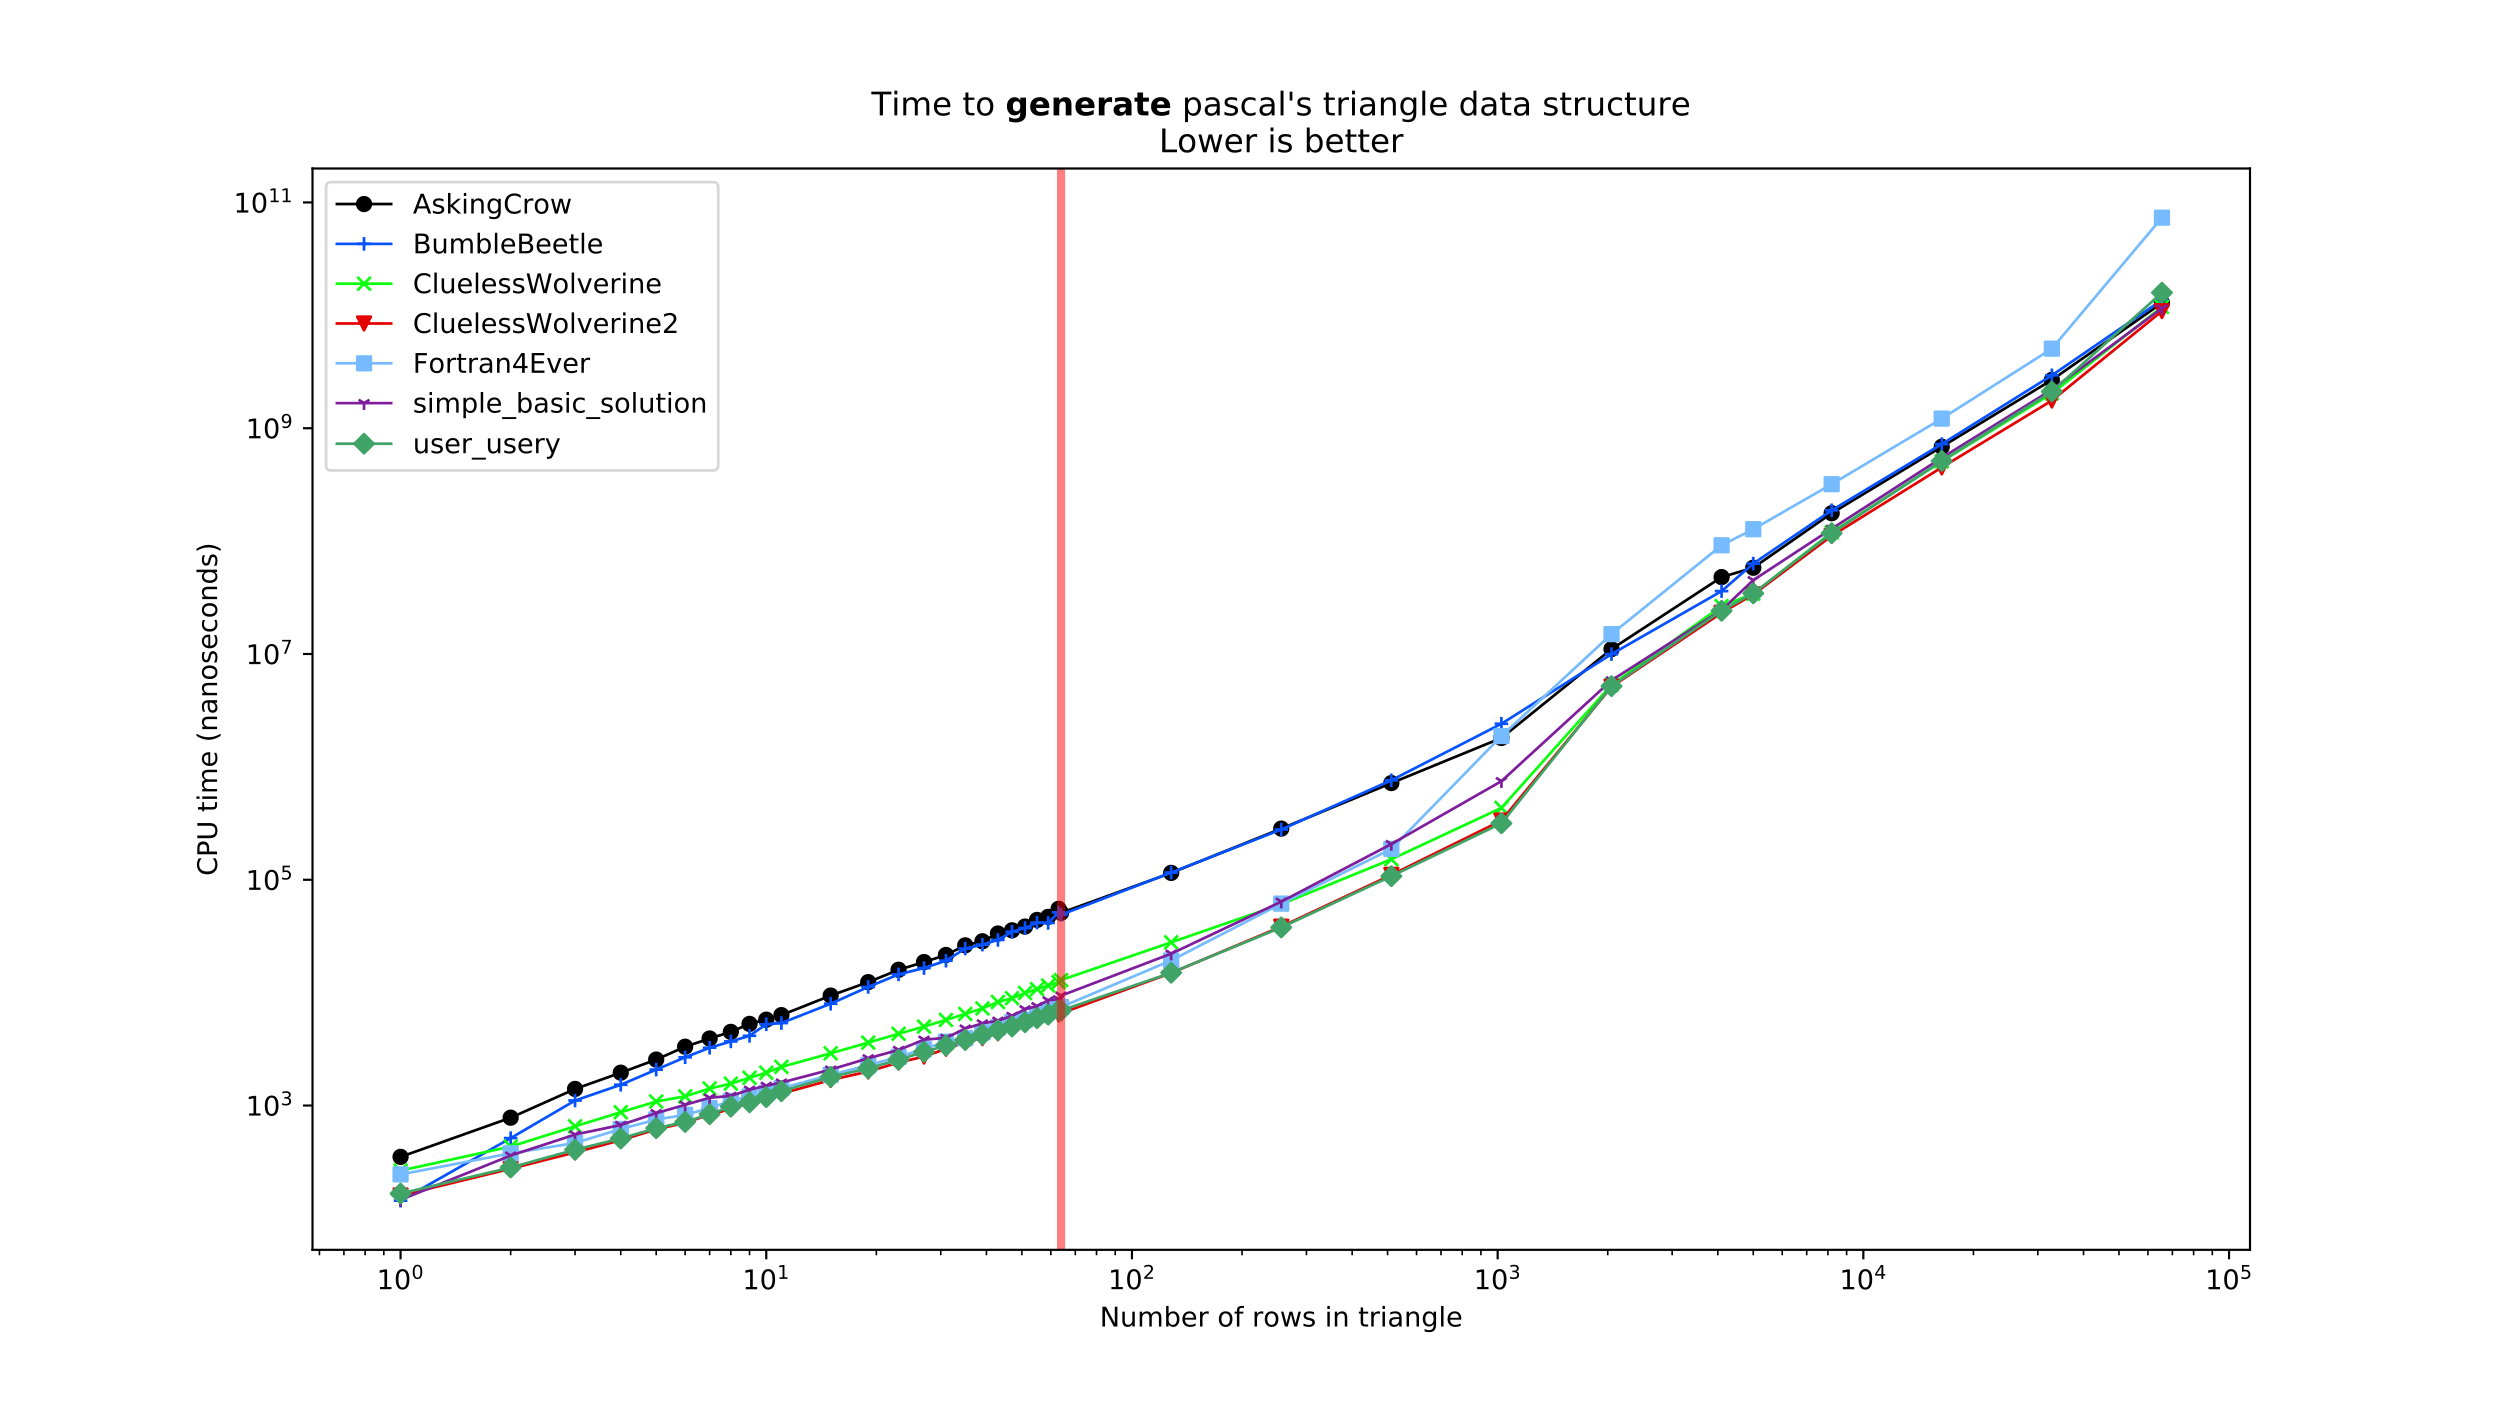 <?xml version="1.0" encoding="utf-8" standalone="no"?>
<!DOCTYPE svg PUBLIC "-//W3C//DTD SVG 1.1//EN"
  "http://www.w3.org/Graphics/SVG/1.1/DTD/svg11.dtd">
<!-- Created with matplotlib (https://matplotlib.org/) -->
<svg version="1.1" viewBox="0 0 921.6 517.68" xmlns="http://www.w3.org/2000/svg" xmlns:xlink="http://www.w3.org/1999/xlink">
 <defs>
  <style type="text/css">
*{stroke-linecap:butt;stroke-linejoin:round;}
  </style>
 </defs>
 <g id="figure_1">
  <g id="patch_1">
   <path d="M 0 517.68 
L 921.6 517.68 
L 921.6 0 
L 0 0 
z
" style="fill:#ffffff;"/>
  </g>
  <g id="axes_1">
   <g id="patch_2">
    <path d="M 115.2 460.735 
L 829.44 460.735 
L 829.44 62.122 
L 115.2 62.122 
z
" style="fill:#ffffff;"/>
   </g>
   <g id="matplotlib.axis_1">
    <g id="xtick_1">
     <g id="line2d_1">
      <defs>
       <path d="M 0 0 
L 0 3.5 
" id="me458b850fe" style="stroke:#000000;stroke-width:0.8;"/>
      </defs>
      <g>
       <use style="stroke:#000000;stroke-width:0.8;" x="147.665" xlink:href="#me458b850fe" y="460.735"/>
      </g>
     </g>
     <g id="text_1">
      <!-- $\mathdefault{10^{0}}$ -->
      <defs>
       <path d="M 12.406 8.297 
L 28.516 8.297 
L 28.516 63.922 
L 10.984 60.406 
L 10.984 69.391 
L 28.422 72.906 
L 38.281 72.906 
L 38.281 8.297 
L 54.391 8.297 
L 54.391 0 
L 12.406 0 
z
" id="DejaVuSans-49"/>
       <path d="M 31.781 66.406 
Q 24.172 66.406 20.328 58.906 
Q 16.5 51.422 16.5 36.375 
Q 16.5 21.391 20.328 13.891 
Q 24.172 6.391 31.781 6.391 
Q 39.453 6.391 43.281 13.891 
Q 47.125 21.391 47.125 36.375 
Q 47.125 51.422 43.281 58.906 
Q 39.453 66.406 31.781 66.406 
z
M 31.781 74.219 
Q 44.047 74.219 50.516 64.516 
Q 56.984 54.828 56.984 36.375 
Q 56.984 17.969 50.516 8.266 
Q 44.047 -1.422 31.781 -1.422 
Q 19.531 -1.422 13.062 8.266 
Q 6.594 17.969 6.594 36.375 
Q 6.594 54.828 13.062 64.516 
Q 19.531 74.219 31.781 74.219 
z
" id="DejaVuSans-48"/>
      </defs>
      <g transform="translate(138.865 475.334)scale(0.1 -0.1)">
       <use transform="translate(0 0.766)" xlink:href="#DejaVuSans-49"/>
       <use transform="translate(63.623 0.766)" xlink:href="#DejaVuSans-48"/>
       <use transform="translate(128.203 39.047)scale(0.7)" xlink:href="#DejaVuSans-48"/>
      </g>
     </g>
    </g>
    <g id="xtick_2">
     <g id="line2d_2">
      <g>
       <use style="stroke:#000000;stroke-width:0.8;" x="282.475" xlink:href="#me458b850fe" y="460.735"/>
      </g>
     </g>
     <g id="text_2">
      <!-- $\mathdefault{10^{1}}$ -->
      <g transform="translate(273.675 475.334)scale(0.1 -0.1)">
       <use transform="translate(0 0.684)" xlink:href="#DejaVuSans-49"/>
       <use transform="translate(63.623 0.684)" xlink:href="#DejaVuSans-48"/>
       <use transform="translate(128.203 38.966)scale(0.7)" xlink:href="#DejaVuSans-49"/>
      </g>
     </g>
    </g>
    <g id="xtick_3">
     <g id="line2d_3">
      <g>
       <use style="stroke:#000000;stroke-width:0.8;" x="417.285" xlink:href="#me458b850fe" y="460.735"/>
      </g>
     </g>
     <g id="text_3">
      <!-- $\mathdefault{10^{2}}$ -->
      <defs>
       <path d="M 19.188 8.297 
L 53.609 8.297 
L 53.609 0 
L 7.328 0 
L 7.328 8.297 
Q 12.938 14.109 22.625 23.891 
Q 32.328 33.688 34.812 36.531 
Q 39.547 41.844 41.422 45.531 
Q 43.312 49.219 43.312 52.781 
Q 43.312 58.594 39.234 62.25 
Q 35.156 65.922 28.609 65.922 
Q 23.969 65.922 18.812 64.312 
Q 13.672 62.703 7.812 59.422 
L 7.812 69.391 
Q 13.766 71.781 18.938 73 
Q 24.125 74.219 28.422 74.219 
Q 39.75 74.219 46.484 68.547 
Q 53.219 62.891 53.219 53.422 
Q 53.219 48.922 51.531 44.891 
Q 49.859 40.875 45.406 35.406 
Q 44.188 33.984 37.641 27.219 
Q 31.109 20.453 19.188 8.297 
z
" id="DejaVuSans-50"/>
      </defs>
      <g transform="translate(408.485 475.334)scale(0.1 -0.1)">
       <use transform="translate(0 0.766)" xlink:href="#DejaVuSans-49"/>
       <use transform="translate(63.623 0.766)" xlink:href="#DejaVuSans-48"/>
       <use transform="translate(128.203 39.047)scale(0.7)" xlink:href="#DejaVuSans-50"/>
      </g>
     </g>
    </g>
    <g id="xtick_4">
     <g id="line2d_4">
      <g>
       <use style="stroke:#000000;stroke-width:0.8;" x="552.095" xlink:href="#me458b850fe" y="460.735"/>
      </g>
     </g>
     <g id="text_4">
      <!-- $\mathdefault{10^{3}}$ -->
      <defs>
       <path d="M 40.578 39.312 
Q 47.656 37.797 51.625 33 
Q 55.609 28.219 55.609 21.188 
Q 55.609 10.406 48.188 4.484 
Q 40.766 -1.422 27.094 -1.422 
Q 22.516 -1.422 17.656 -0.516 
Q 12.797 0.391 7.625 2.203 
L 7.625 11.719 
Q 11.719 9.328 16.594 8.109 
Q 21.484 6.891 26.812 6.891 
Q 36.078 6.891 40.938 10.547 
Q 45.797 14.203 45.797 21.188 
Q 45.797 27.641 41.281 31.266 
Q 36.766 34.906 28.719 34.906 
L 20.219 34.906 
L 20.219 43.016 
L 29.109 43.016 
Q 36.375 43.016 40.234 45.922 
Q 44.094 48.828 44.094 54.297 
Q 44.094 59.906 40.109 62.906 
Q 36.141 65.922 28.719 65.922 
Q 24.656 65.922 20.016 65.031 
Q 15.375 64.156 9.812 62.312 
L 9.812 71.094 
Q 15.438 72.656 20.344 73.438 
Q 25.25 74.219 29.594 74.219 
Q 40.828 74.219 47.359 69.109 
Q 53.906 64.016 53.906 55.328 
Q 53.906 49.266 50.438 45.094 
Q 46.969 40.922 40.578 39.312 
z
" id="DejaVuSans-51"/>
      </defs>
      <g transform="translate(543.295 475.334)scale(0.1 -0.1)">
       <use transform="translate(0 0.766)" xlink:href="#DejaVuSans-49"/>
       <use transform="translate(63.623 0.766)" xlink:href="#DejaVuSans-48"/>
       <use transform="translate(128.203 39.047)scale(0.7)" xlink:href="#DejaVuSans-51"/>
      </g>
     </g>
    </g>
    <g id="xtick_5">
     <g id="line2d_5">
      <g>
       <use style="stroke:#000000;stroke-width:0.8;" x="686.905" xlink:href="#me458b850fe" y="460.735"/>
      </g>
     </g>
     <g id="text_5">
      <!-- $\mathdefault{10^{4}}$ -->
      <defs>
       <path d="M 37.797 64.312 
L 12.891 25.391 
L 37.797 25.391 
z
M 35.203 72.906 
L 47.609 72.906 
L 47.609 25.391 
L 58.016 25.391 
L 58.016 17.188 
L 47.609 17.188 
L 47.609 0 
L 37.797 0 
L 37.797 17.188 
L 4.891 17.188 
L 4.891 26.703 
z
" id="DejaVuSans-52"/>
      </defs>
      <g transform="translate(678.105 475.334)scale(0.1 -0.1)">
       <use transform="translate(0 0.684)" xlink:href="#DejaVuSans-49"/>
       <use transform="translate(63.623 0.684)" xlink:href="#DejaVuSans-48"/>
       <use transform="translate(128.203 38.966)scale(0.7)" xlink:href="#DejaVuSans-52"/>
      </g>
     </g>
    </g>
    <g id="xtick_6">
     <g id="line2d_6">
      <g>
       <use style="stroke:#000000;stroke-width:0.8;" x="821.715" xlink:href="#me458b850fe" y="460.735"/>
      </g>
     </g>
     <g id="text_6">
      <!-- $\mathdefault{10^{5}}$ -->
      <defs>
       <path d="M 10.797 72.906 
L 49.516 72.906 
L 49.516 64.594 
L 19.828 64.594 
L 19.828 46.734 
Q 21.969 47.469 24.109 47.828 
Q 26.266 48.188 28.422 48.188 
Q 40.625 48.188 47.75 41.5 
Q 54.891 34.812 54.891 23.391 
Q 54.891 11.625 47.562 5.094 
Q 40.234 -1.422 26.906 -1.422 
Q 22.312 -1.422 17.547 -0.641 
Q 12.797 0.141 7.719 1.703 
L 7.719 11.625 
Q 12.109 9.234 16.797 8.062 
Q 21.484 6.891 26.703 6.891 
Q 35.156 6.891 40.078 11.328 
Q 45.016 15.766 45.016 23.391 
Q 45.016 31 40.078 35.438 
Q 35.156 39.891 26.703 39.891 
Q 22.75 39.891 18.812 39.016 
Q 14.891 38.141 10.797 36.281 
z
" id="DejaVuSans-53"/>
      </defs>
      <g transform="translate(812.915 475.334)scale(0.1 -0.1)">
       <use transform="translate(0 0.684)" xlink:href="#DejaVuSans-49"/>
       <use transform="translate(63.623 0.684)" xlink:href="#DejaVuSans-48"/>
       <use transform="translate(128.203 38.966)scale(0.7)" xlink:href="#DejaVuSans-53"/>
      </g>
     </g>
    </g>
    <g id="xtick_7">
     <g id="line2d_7">
      <defs>
       <path d="M 0 0 
L 0 2 
" id="mda781909ba" style="stroke:#000000;stroke-width:0.6;"/>
      </defs>
      <g>
       <use style="stroke:#000000;stroke-width:0.6;" x="117.758" xlink:href="#mda781909ba" y="460.735"/>
      </g>
     </g>
    </g>
    <g id="xtick_8">
     <g id="line2d_8">
      <g>
       <use style="stroke:#000000;stroke-width:0.6;" x="126.783" xlink:href="#mda781909ba" y="460.735"/>
      </g>
     </g>
    </g>
    <g id="xtick_9">
     <g id="line2d_9">
      <g>
       <use style="stroke:#000000;stroke-width:0.6;" x="134.601" xlink:href="#mda781909ba" y="460.735"/>
      </g>
     </g>
    </g>
    <g id="xtick_10">
     <g id="line2d_10">
      <g>
       <use style="stroke:#000000;stroke-width:0.6;" x="141.497" xlink:href="#mda781909ba" y="460.735"/>
      </g>
     </g>
    </g>
    <g id="xtick_11">
     <g id="line2d_11">
      <g>
       <use style="stroke:#000000;stroke-width:0.6;" x="188.247" xlink:href="#mda781909ba" y="460.735"/>
      </g>
     </g>
    </g>
    <g id="xtick_12">
     <g id="line2d_12">
      <g>
       <use style="stroke:#000000;stroke-width:0.6;" x="211.986" xlink:href="#mda781909ba" y="460.735"/>
      </g>
     </g>
    </g>
    <g id="xtick_13">
     <g id="line2d_13">
      <g>
       <use style="stroke:#000000;stroke-width:0.6;" x="228.829" xlink:href="#mda781909ba" y="460.735"/>
      </g>
     </g>
    </g>
    <g id="xtick_14">
     <g id="line2d_14">
      <g>
       <use style="stroke:#000000;stroke-width:0.6;" x="241.894" xlink:href="#mda781909ba" y="460.735"/>
      </g>
     </g>
    </g>
    <g id="xtick_15">
     <g id="line2d_15">
      <g>
       <use style="stroke:#000000;stroke-width:0.6;" x="252.568" xlink:href="#mda781909ba" y="460.735"/>
      </g>
     </g>
    </g>
    <g id="xtick_16">
     <g id="line2d_16">
      <g>
       <use style="stroke:#000000;stroke-width:0.6;" x="261.593" xlink:href="#mda781909ba" y="460.735"/>
      </g>
     </g>
    </g>
    <g id="xtick_17">
     <g id="line2d_17">
      <g>
       <use style="stroke:#000000;stroke-width:0.6;" x="269.411" xlink:href="#mda781909ba" y="460.735"/>
      </g>
     </g>
    </g>
    <g id="xtick_18">
     <g id="line2d_18">
      <g>
       <use style="stroke:#000000;stroke-width:0.6;" x="276.307" xlink:href="#mda781909ba" y="460.735"/>
      </g>
     </g>
    </g>
    <g id="xtick_19">
     <g id="line2d_19">
      <g>
       <use style="stroke:#000000;stroke-width:0.6;" x="323.057" xlink:href="#mda781909ba" y="460.735"/>
      </g>
     </g>
    </g>
    <g id="xtick_20">
     <g id="line2d_20">
      <g>
       <use style="stroke:#000000;stroke-width:0.6;" x="346.796" xlink:href="#mda781909ba" y="460.735"/>
      </g>
     </g>
    </g>
    <g id="xtick_21">
     <g id="line2d_21">
      <g>
       <use style="stroke:#000000;stroke-width:0.6;" x="363.639" xlink:href="#mda781909ba" y="460.735"/>
      </g>
     </g>
    </g>
    <g id="xtick_22">
     <g id="line2d_22">
      <g>
       <use style="stroke:#000000;stroke-width:0.6;" x="376.703" xlink:href="#mda781909ba" y="460.735"/>
      </g>
     </g>
    </g>
    <g id="xtick_23">
     <g id="line2d_23">
      <g>
       <use style="stroke:#000000;stroke-width:0.6;" x="387.378" xlink:href="#mda781909ba" y="460.735"/>
      </g>
     </g>
    </g>
    <g id="xtick_24">
     <g id="line2d_24">
      <g>
       <use style="stroke:#000000;stroke-width:0.6;" x="396.403" xlink:href="#mda781909ba" y="460.735"/>
      </g>
     </g>
    </g>
    <g id="xtick_25">
     <g id="line2d_25">
      <g>
       <use style="stroke:#000000;stroke-width:0.6;" x="404.221" xlink:href="#mda781909ba" y="460.735"/>
      </g>
     </g>
    </g>
    <g id="xtick_26">
     <g id="line2d_26">
      <g>
       <use style="stroke:#000000;stroke-width:0.6;" x="411.117" xlink:href="#mda781909ba" y="460.735"/>
      </g>
     </g>
    </g>
    <g id="xtick_27">
     <g id="line2d_27">
      <g>
       <use style="stroke:#000000;stroke-width:0.6;" x="457.867" xlink:href="#mda781909ba" y="460.735"/>
      </g>
     </g>
    </g>
    <g id="xtick_28">
     <g id="line2d_28">
      <g>
       <use style="stroke:#000000;stroke-width:0.6;" x="481.606" xlink:href="#mda781909ba" y="460.735"/>
      </g>
     </g>
    </g>
    <g id="xtick_29">
     <g id="line2d_29">
      <g>
       <use style="stroke:#000000;stroke-width:0.6;" x="498.449" xlink:href="#mda781909ba" y="460.735"/>
      </g>
     </g>
    </g>
    <g id="xtick_30">
     <g id="line2d_30">
      <g>
       <use style="stroke:#000000;stroke-width:0.6;" x="511.513" xlink:href="#mda781909ba" y="460.735"/>
      </g>
     </g>
    </g>
    <g id="xtick_31">
     <g id="line2d_31">
      <g>
       <use style="stroke:#000000;stroke-width:0.6;" x="522.188" xlink:href="#mda781909ba" y="460.735"/>
      </g>
     </g>
    </g>
    <g id="xtick_32">
     <g id="line2d_32">
      <g>
       <use style="stroke:#000000;stroke-width:0.6;" x="531.213" xlink:href="#mda781909ba" y="460.735"/>
      </g>
     </g>
    </g>
    <g id="xtick_33">
     <g id="line2d_33">
      <g>
       <use style="stroke:#000000;stroke-width:0.6;" x="539.031" xlink:href="#mda781909ba" y="460.735"/>
      </g>
     </g>
    </g>
    <g id="xtick_34">
     <g id="line2d_34">
      <g>
       <use style="stroke:#000000;stroke-width:0.6;" x="545.927" xlink:href="#mda781909ba" y="460.735"/>
      </g>
     </g>
    </g>
    <g id="xtick_35">
     <g id="line2d_35">
      <g>
       <use style="stroke:#000000;stroke-width:0.6;" x="592.677" xlink:href="#mda781909ba" y="460.735"/>
      </g>
     </g>
    </g>
    <g id="xtick_36">
     <g id="line2d_36">
      <g>
       <use style="stroke:#000000;stroke-width:0.6;" x="616.416" xlink:href="#mda781909ba" y="460.735"/>
      </g>
     </g>
    </g>
    <g id="xtick_37">
     <g id="line2d_37">
      <g>
       <use style="stroke:#000000;stroke-width:0.6;" x="633.259" xlink:href="#mda781909ba" y="460.735"/>
      </g>
     </g>
    </g>
    <g id="xtick_38">
     <g id="line2d_38">
      <g>
       <use style="stroke:#000000;stroke-width:0.6;" x="646.323" xlink:href="#mda781909ba" y="460.735"/>
      </g>
     </g>
    </g>
    <g id="xtick_39">
     <g id="line2d_39">
      <g>
       <use style="stroke:#000000;stroke-width:0.6;" x="656.998" xlink:href="#mda781909ba" y="460.735"/>
      </g>
     </g>
    </g>
    <g id="xtick_40">
     <g id="line2d_40">
      <g>
       <use style="stroke:#000000;stroke-width:0.6;" x="666.023" xlink:href="#mda781909ba" y="460.735"/>
      </g>
     </g>
    </g>
    <g id="xtick_41">
     <g id="line2d_41">
      <g>
       <use style="stroke:#000000;stroke-width:0.6;" x="673.841" xlink:href="#mda781909ba" y="460.735"/>
      </g>
     </g>
    </g>
    <g id="xtick_42">
     <g id="line2d_42">
      <g>
       <use style="stroke:#000000;stroke-width:0.6;" x="680.736" xlink:href="#mda781909ba" y="460.735"/>
      </g>
     </g>
    </g>
    <g id="xtick_43">
     <g id="line2d_43">
      <g>
       <use style="stroke:#000000;stroke-width:0.6;" x="727.487" xlink:href="#mda781909ba" y="460.735"/>
      </g>
     </g>
    </g>
    <g id="xtick_44">
     <g id="line2d_44">
      <g>
       <use style="stroke:#000000;stroke-width:0.6;" x="751.226" xlink:href="#mda781909ba" y="460.735"/>
      </g>
     </g>
    </g>
    <g id="xtick_45">
     <g id="line2d_45">
      <g>
       <use style="stroke:#000000;stroke-width:0.6;" x="768.069" xlink:href="#mda781909ba" y="460.735"/>
      </g>
     </g>
    </g>
    <g id="xtick_46">
     <g id="line2d_46">
      <g>
       <use style="stroke:#000000;stroke-width:0.6;" x="781.133" xlink:href="#mda781909ba" y="460.735"/>
      </g>
     </g>
    </g>
    <g id="xtick_47">
     <g id="line2d_47">
      <g>
       <use style="stroke:#000000;stroke-width:0.6;" x="791.807" xlink:href="#mda781909ba" y="460.735"/>
      </g>
     </g>
    </g>
    <g id="xtick_48">
     <g id="line2d_48">
      <g>
       <use style="stroke:#000000;stroke-width:0.6;" x="800.833" xlink:href="#mda781909ba" y="460.735"/>
      </g>
     </g>
    </g>
    <g id="xtick_49">
     <g id="line2d_49">
      <g>
       <use style="stroke:#000000;stroke-width:0.6;" x="808.65" xlink:href="#mda781909ba" y="460.735"/>
      </g>
     </g>
    </g>
    <g id="xtick_50">
     <g id="line2d_50">
      <g>
       <use style="stroke:#000000;stroke-width:0.6;" x="815.546" xlink:href="#mda781909ba" y="460.735"/>
      </g>
     </g>
    </g>
    <g id="text_7">
     <!-- Number of rows in triangle -->
     <defs>
      <path d="M 9.812 72.906 
L 23.094 72.906 
L 55.422 11.922 
L 55.422 72.906 
L 64.984 72.906 
L 64.984 0 
L 51.703 0 
L 19.391 60.984 
L 19.391 0 
L 9.812 0 
z
" id="DejaVuSans-78"/>
      <path d="M 8.5 21.578 
L 8.5 54.688 
L 17.484 54.688 
L 17.484 21.922 
Q 17.484 14.156 20.5 10.266 
Q 23.531 6.391 29.594 6.391 
Q 36.859 6.391 41.078 11.031 
Q 45.312 15.672 45.312 23.688 
L 45.312 54.688 
L 54.297 54.688 
L 54.297 0 
L 45.312 0 
L 45.312 8.406 
Q 42.047 3.422 37.719 1 
Q 33.406 -1.422 27.688 -1.422 
Q 18.266 -1.422 13.375 4.438 
Q 8.5 10.297 8.5 21.578 
z
M 31.109 56 
z
" id="DejaVuSans-117"/>
      <path d="M 52 44.188 
Q 55.375 50.25 60.062 53.125 
Q 64.75 56 71.094 56 
Q 79.641 56 84.281 50.016 
Q 88.922 44.047 88.922 33.016 
L 88.922 0 
L 79.891 0 
L 79.891 32.719 
Q 79.891 40.578 77.094 44.375 
Q 74.312 48.188 68.609 48.188 
Q 61.625 48.188 57.562 43.547 
Q 53.516 38.922 53.516 30.906 
L 53.516 0 
L 44.484 0 
L 44.484 32.719 
Q 44.484 40.625 41.703 44.406 
Q 38.922 48.188 33.109 48.188 
Q 26.219 48.188 22.156 43.531 
Q 18.109 38.875 18.109 30.906 
L 18.109 0 
L 9.078 0 
L 9.078 54.688 
L 18.109 54.688 
L 18.109 46.188 
Q 21.188 51.219 25.484 53.609 
Q 29.781 56 35.688 56 
Q 41.656 56 45.828 52.969 
Q 50 49.953 52 44.188 
z
" id="DejaVuSans-109"/>
      <path d="M 48.688 27.297 
Q 48.688 37.203 44.609 42.844 
Q 40.531 48.484 33.406 48.484 
Q 26.266 48.484 22.188 42.844 
Q 18.109 37.203 18.109 27.297 
Q 18.109 17.391 22.188 11.75 
Q 26.266 6.109 33.406 6.109 
Q 40.531 6.109 44.609 11.75 
Q 48.688 17.391 48.688 27.297 
z
M 18.109 46.391 
Q 20.953 51.266 25.266 53.625 
Q 29.594 56 35.594 56 
Q 45.562 56 51.781 48.094 
Q 58.016 40.188 58.016 27.297 
Q 58.016 14.406 51.781 6.484 
Q 45.562 -1.422 35.594 -1.422 
Q 29.594 -1.422 25.266 0.953 
Q 20.953 3.328 18.109 8.203 
L 18.109 0 
L 9.078 0 
L 9.078 75.984 
L 18.109 75.984 
z
" id="DejaVuSans-98"/>
      <path d="M 56.203 29.594 
L 56.203 25.203 
L 14.891 25.203 
Q 15.484 15.922 20.484 11.062 
Q 25.484 6.203 34.422 6.203 
Q 39.594 6.203 44.453 7.469 
Q 49.312 8.734 54.109 11.281 
L 54.109 2.781 
Q 49.266 0.734 44.188 -0.344 
Q 39.109 -1.422 33.891 -1.422 
Q 20.797 -1.422 13.156 6.188 
Q 5.516 13.812 5.516 26.812 
Q 5.516 40.234 12.766 48.109 
Q 20.016 56 32.328 56 
Q 43.359 56 49.781 48.891 
Q 56.203 41.797 56.203 29.594 
z
M 47.219 32.234 
Q 47.125 39.594 43.094 43.984 
Q 39.062 48.391 32.422 48.391 
Q 24.906 48.391 20.391 44.141 
Q 15.875 39.891 15.188 32.172 
z
" id="DejaVuSans-101"/>
      <path d="M 41.109 46.297 
Q 39.594 47.172 37.812 47.578 
Q 36.031 48 33.891 48 
Q 26.266 48 22.188 43.047 
Q 18.109 38.094 18.109 28.812 
L 18.109 0 
L 9.078 0 
L 9.078 54.688 
L 18.109 54.688 
L 18.109 46.188 
Q 20.953 51.172 25.484 53.578 
Q 30.031 56 36.531 56 
Q 37.453 56 38.578 55.875 
Q 39.703 55.766 41.062 55.516 
z
" id="DejaVuSans-114"/>
      <path id="DejaVuSans-32"/>
      <path d="M 30.609 48.391 
Q 23.391 48.391 19.188 42.75 
Q 14.984 37.109 14.984 27.297 
Q 14.984 17.484 19.156 11.844 
Q 23.344 6.203 30.609 6.203 
Q 37.797 6.203 41.984 11.859 
Q 46.188 17.531 46.188 27.297 
Q 46.188 37.016 41.984 42.703 
Q 37.797 48.391 30.609 48.391 
z
M 30.609 56 
Q 42.328 56 49.016 48.375 
Q 55.719 40.766 55.719 27.297 
Q 55.719 13.875 49.016 6.219 
Q 42.328 -1.422 30.609 -1.422 
Q 18.844 -1.422 12.172 6.219 
Q 5.516 13.875 5.516 27.297 
Q 5.516 40.766 12.172 48.375 
Q 18.844 56 30.609 56 
z
" id="DejaVuSans-111"/>
      <path d="M 37.109 75.984 
L 37.109 68.5 
L 28.516 68.5 
Q 23.688 68.5 21.797 66.547 
Q 19.922 64.594 19.922 59.516 
L 19.922 54.688 
L 34.719 54.688 
L 34.719 47.703 
L 19.922 47.703 
L 19.922 0 
L 10.891 0 
L 10.891 47.703 
L 2.297 47.703 
L 2.297 54.688 
L 10.891 54.688 
L 10.891 58.5 
Q 10.891 67.625 15.141 71.797 
Q 19.391 75.984 28.609 75.984 
z
" id="DejaVuSans-102"/>
      <path d="M 4.203 54.688 
L 13.188 54.688 
L 24.422 12.016 
L 35.594 54.688 
L 46.188 54.688 
L 57.422 12.016 
L 68.609 54.688 
L 77.594 54.688 
L 63.281 0 
L 52.688 0 
L 40.922 44.828 
L 29.109 0 
L 18.5 0 
z
" id="DejaVuSans-119"/>
      <path d="M 44.281 53.078 
L 44.281 44.578 
Q 40.484 46.531 36.375 47.5 
Q 32.281 48.484 27.875 48.484 
Q 21.188 48.484 17.844 46.438 
Q 14.5 44.391 14.5 40.281 
Q 14.5 37.156 16.891 35.375 
Q 19.281 33.594 26.516 31.984 
L 29.594 31.297 
Q 39.156 29.25 43.188 25.516 
Q 47.219 21.781 47.219 15.094 
Q 47.219 7.469 41.188 3.016 
Q 35.156 -1.422 24.609 -1.422 
Q 20.219 -1.422 15.453 -0.562 
Q 10.688 0.297 5.422 2 
L 5.422 11.281 
Q 10.406 8.688 15.234 7.391 
Q 20.062 6.109 24.812 6.109 
Q 31.156 6.109 34.562 8.281 
Q 37.984 10.453 37.984 14.406 
Q 37.984 18.062 35.516 20.016 
Q 33.062 21.969 24.703 23.781 
L 21.578 24.516 
Q 13.234 26.266 9.516 29.906 
Q 5.812 33.547 5.812 39.891 
Q 5.812 47.609 11.281 51.797 
Q 16.75 56 26.812 56 
Q 31.781 56 36.172 55.266 
Q 40.578 54.547 44.281 53.078 
z
" id="DejaVuSans-115"/>
      <path d="M 9.422 54.688 
L 18.406 54.688 
L 18.406 0 
L 9.422 0 
z
M 9.422 75.984 
L 18.406 75.984 
L 18.406 64.594 
L 9.422 64.594 
z
" id="DejaVuSans-105"/>
      <path d="M 54.891 33.016 
L 54.891 0 
L 45.906 0 
L 45.906 32.719 
Q 45.906 40.484 42.875 44.328 
Q 39.844 48.188 33.797 48.188 
Q 26.516 48.188 22.312 43.547 
Q 18.109 38.922 18.109 30.906 
L 18.109 0 
L 9.078 0 
L 9.078 54.688 
L 18.109 54.688 
L 18.109 46.188 
Q 21.344 51.125 25.703 53.562 
Q 30.078 56 35.797 56 
Q 45.219 56 50.047 50.172 
Q 54.891 44.344 54.891 33.016 
z
" id="DejaVuSans-110"/>
      <path d="M 18.312 70.219 
L 18.312 54.688 
L 36.812 54.688 
L 36.812 47.703 
L 18.312 47.703 
L 18.312 18.016 
Q 18.312 11.328 20.141 9.422 
Q 21.969 7.516 27.594 7.516 
L 36.812 7.516 
L 36.812 0 
L 27.594 0 
Q 17.188 0 13.234 3.875 
Q 9.281 7.766 9.281 18.016 
L 9.281 47.703 
L 2.688 47.703 
L 2.688 54.688 
L 9.281 54.688 
L 9.281 70.219 
z
" id="DejaVuSans-116"/>
      <path d="M 34.281 27.484 
Q 23.391 27.484 19.188 25 
Q 14.984 22.516 14.984 16.5 
Q 14.984 11.719 18.141 8.906 
Q 21.297 6.109 26.703 6.109 
Q 34.188 6.109 38.703 11.406 
Q 43.219 16.703 43.219 25.484 
L 43.219 27.484 
z
M 52.203 31.203 
L 52.203 0 
L 43.219 0 
L 43.219 8.297 
Q 40.141 3.328 35.547 0.953 
Q 30.953 -1.422 24.312 -1.422 
Q 15.922 -1.422 10.953 3.297 
Q 6 8.016 6 15.922 
Q 6 25.141 12.172 29.828 
Q 18.359 34.516 30.609 34.516 
L 43.219 34.516 
L 43.219 35.406 
Q 43.219 41.609 39.141 45 
Q 35.062 48.391 27.688 48.391 
Q 23 48.391 18.547 47.266 
Q 14.109 46.141 10.016 43.891 
L 10.016 52.203 
Q 14.938 54.109 19.578 55.047 
Q 24.219 56 28.609 56 
Q 40.484 56 46.344 49.844 
Q 52.203 43.703 52.203 31.203 
z
" id="DejaVuSans-97"/>
      <path d="M 45.406 27.984 
Q 45.406 37.75 41.375 43.109 
Q 37.359 48.484 30.078 48.484 
Q 22.859 48.484 18.828 43.109 
Q 14.797 37.75 14.797 27.984 
Q 14.797 18.266 18.828 12.891 
Q 22.859 7.516 30.078 7.516 
Q 37.359 7.516 41.375 12.891 
Q 45.406 18.266 45.406 27.984 
z
M 54.391 6.781 
Q 54.391 -7.172 48.188 -13.984 
Q 42 -20.797 29.203 -20.797 
Q 24.469 -20.797 20.266 -20.094 
Q 16.062 -19.391 12.109 -17.922 
L 12.109 -9.188 
Q 16.062 -11.328 19.922 -12.344 
Q 23.781 -13.375 27.781 -13.375 
Q 36.625 -13.375 41.016 -8.766 
Q 45.406 -4.156 45.406 5.172 
L 45.406 9.625 
Q 42.625 4.781 38.281 2.391 
Q 33.938 0 27.875 0 
Q 17.828 0 11.672 7.656 
Q 5.516 15.328 5.516 27.984 
Q 5.516 40.672 11.672 48.328 
Q 17.828 56 27.875 56 
Q 33.938 56 38.281 53.609 
Q 42.625 51.219 45.406 46.391 
L 45.406 54.688 
L 54.391 54.688 
z
" id="DejaVuSans-103"/>
      <path d="M 9.422 75.984 
L 18.406 75.984 
L 18.406 0 
L 9.422 0 
z
" id="DejaVuSans-108"/>
     </defs>
     <g transform="translate(405.416 489.012)scale(0.1 -0.1)">
      <use xlink:href="#DejaVuSans-78"/>
      <use x="74.805" xlink:href="#DejaVuSans-117"/>
      <use x="138.184" xlink:href="#DejaVuSans-109"/>
      <use x="235.596" xlink:href="#DejaVuSans-98"/>
      <use x="299.072" xlink:href="#DejaVuSans-101"/>
      <use x="360.596" xlink:href="#DejaVuSans-114"/>
      <use x="401.709" xlink:href="#DejaVuSans-32"/>
      <use x="433.496" xlink:href="#DejaVuSans-111"/>
      <use x="494.678" xlink:href="#DejaVuSans-102"/>
      <use x="529.883" xlink:href="#DejaVuSans-32"/>
      <use x="561.67" xlink:href="#DejaVuSans-114"/>
      <use x="602.752" xlink:href="#DejaVuSans-111"/>
      <use x="663.934" xlink:href="#DejaVuSans-119"/>
      <use x="745.721" xlink:href="#DejaVuSans-115"/>
      <use x="797.82" xlink:href="#DejaVuSans-32"/>
      <use x="829.607" xlink:href="#DejaVuSans-105"/>
      <use x="857.391" xlink:href="#DejaVuSans-110"/>
      <use x="920.77" xlink:href="#DejaVuSans-32"/>
      <use x="952.557" xlink:href="#DejaVuSans-116"/>
      <use x="991.766" xlink:href="#DejaVuSans-114"/>
      <use x="1032.879" xlink:href="#DejaVuSans-105"/>
      <use x="1060.662" xlink:href="#DejaVuSans-97"/>
      <use x="1121.941" xlink:href="#DejaVuSans-110"/>
      <use x="1185.32" xlink:href="#DejaVuSans-103"/>
      <use x="1248.797" xlink:href="#DejaVuSans-108"/>
      <use x="1276.58" xlink:href="#DejaVuSans-101"/>
     </g>
    </g>
   </g>
   <g id="matplotlib.axis_2">
    <g id="ytick_1">
     <g id="line2d_51">
      <defs>
       <path d="M 0 0 
L -3.5 0 
" id="m5429c64e6b" style="stroke:#000000;stroke-width:0.8;"/>
      </defs>
      <g>
       <use style="stroke:#000000;stroke-width:0.8;" x="115.2" xlink:href="#m5429c64e6b" y="407.543"/>
      </g>
     </g>
     <g id="text_8">
      <!-- $\mathdefault{10^{3}}$ -->
      <g transform="translate(90.6 411.343)scale(0.1 -0.1)">
       <use transform="translate(0 0.766)" xlink:href="#DejaVuSans-49"/>
       <use transform="translate(63.623 0.766)" xlink:href="#DejaVuSans-48"/>
       <use transform="translate(128.203 39.047)scale(0.7)" xlink:href="#DejaVuSans-51"/>
      </g>
     </g>
    </g>
    <g id="ytick_2">
     <g id="line2d_52">
      <g>
       <use style="stroke:#000000;stroke-width:0.8;" x="115.2" xlink:href="#m5429c64e6b" y="324.315"/>
      </g>
     </g>
     <g id="text_9">
      <!-- $\mathdefault{10^{5}}$ -->
      <g transform="translate(90.6 328.115)scale(0.1 -0.1)">
       <use transform="translate(0 0.684)" xlink:href="#DejaVuSans-49"/>
       <use transform="translate(63.623 0.684)" xlink:href="#DejaVuSans-48"/>
       <use transform="translate(128.203 38.966)scale(0.7)" xlink:href="#DejaVuSans-53"/>
      </g>
     </g>
    </g>
    <g id="ytick_3">
     <g id="line2d_53">
      <g>
       <use style="stroke:#000000;stroke-width:0.8;" x="115.2" xlink:href="#m5429c64e6b" y="241.087"/>
      </g>
     </g>
     <g id="text_10">
      <!-- $\mathdefault{10^{7}}$ -->
      <defs>
       <path d="M 8.203 72.906 
L 55.078 72.906 
L 55.078 68.703 
L 28.609 0 
L 18.312 0 
L 43.219 64.594 
L 8.203 64.594 
z
" id="DejaVuSans-55"/>
      </defs>
      <g transform="translate(90.6 244.887)scale(0.1 -0.1)">
       <use transform="translate(0 0.684)" xlink:href="#DejaVuSans-49"/>
       <use transform="translate(63.623 0.684)" xlink:href="#DejaVuSans-48"/>
       <use transform="translate(128.203 38.966)scale(0.7)" xlink:href="#DejaVuSans-55"/>
      </g>
     </g>
    </g>
    <g id="ytick_4">
     <g id="line2d_54">
      <g>
       <use style="stroke:#000000;stroke-width:0.8;" x="115.2" xlink:href="#m5429c64e6b" y="157.859"/>
      </g>
     </g>
     <g id="text_11">
      <!-- $\mathdefault{10^{9}}$ -->
      <defs>
       <path d="M 10.984 1.516 
L 10.984 10.5 
Q 14.703 8.734 18.5 7.812 
Q 22.312 6.891 25.984 6.891 
Q 35.75 6.891 40.891 13.453 
Q 46.047 20.016 46.781 33.406 
Q 43.953 29.203 39.594 26.953 
Q 35.25 24.703 29.984 24.703 
Q 19.047 24.703 12.672 31.312 
Q 6.297 37.938 6.297 49.422 
Q 6.297 60.641 12.938 67.422 
Q 19.578 74.219 30.609 74.219 
Q 43.266 74.219 49.922 64.516 
Q 56.594 54.828 56.594 36.375 
Q 56.594 19.141 48.406 8.859 
Q 40.234 -1.422 26.422 -1.422 
Q 22.703 -1.422 18.891 -0.688 
Q 15.094 0.047 10.984 1.516 
z
M 30.609 32.422 
Q 37.25 32.422 41.125 36.953 
Q 45.016 41.5 45.016 49.422 
Q 45.016 57.281 41.125 61.844 
Q 37.25 66.406 30.609 66.406 
Q 23.969 66.406 20.094 61.844 
Q 16.219 57.281 16.219 49.422 
Q 16.219 41.5 20.094 36.953 
Q 23.969 32.422 30.609 32.422 
z
" id="DejaVuSans-57"/>
      </defs>
      <g transform="translate(90.6 161.658)scale(0.1 -0.1)">
       <use transform="translate(0 0.766)" xlink:href="#DejaVuSans-49"/>
       <use transform="translate(63.623 0.766)" xlink:href="#DejaVuSans-48"/>
       <use transform="translate(128.203 39.047)scale(0.7)" xlink:href="#DejaVuSans-57"/>
      </g>
     </g>
    </g>
    <g id="ytick_5">
     <g id="line2d_55">
      <g>
       <use style="stroke:#000000;stroke-width:0.8;" x="115.2" xlink:href="#m5429c64e6b" y="74.631"/>
      </g>
     </g>
     <g id="text_12">
      <!-- $\mathdefault{10^{11}}$ -->
      <g transform="translate(86.1 78.43)scale(0.1 -0.1)">
       <use transform="translate(0 0.684)" xlink:href="#DejaVuSans-49"/>
       <use transform="translate(63.623 0.684)" xlink:href="#DejaVuSans-48"/>
       <use transform="translate(128.203 38.966)scale(0.7)" xlink:href="#DejaVuSans-49"/>
       <use transform="translate(172.739 38.966)scale(0.7)" xlink:href="#DejaVuSans-49"/>
      </g>
     </g>
    </g>
    <g id="text_13">
     <!-- CPU time (nanoseconds) -->
     <defs>
      <path d="M 64.406 67.281 
L 64.406 56.891 
Q 59.422 61.531 53.781 63.812 
Q 48.141 66.109 41.797 66.109 
Q 29.297 66.109 22.656 58.469 
Q 16.016 50.828 16.016 36.375 
Q 16.016 21.969 22.656 14.328 
Q 29.297 6.688 41.797 6.688 
Q 48.141 6.688 53.781 8.984 
Q 59.422 11.281 64.406 15.922 
L 64.406 5.609 
Q 59.234 2.094 53.438 0.328 
Q 47.656 -1.422 41.219 -1.422 
Q 24.656 -1.422 15.125 8.703 
Q 5.609 18.844 5.609 36.375 
Q 5.609 53.953 15.125 64.078 
Q 24.656 74.219 41.219 74.219 
Q 47.75 74.219 53.531 72.484 
Q 59.328 70.75 64.406 67.281 
z
" id="DejaVuSans-67"/>
      <path d="M 19.672 64.797 
L 19.672 37.406 
L 32.078 37.406 
Q 38.969 37.406 42.719 40.969 
Q 46.484 44.531 46.484 51.125 
Q 46.484 57.672 42.719 61.234 
Q 38.969 64.797 32.078 64.797 
z
M 9.812 72.906 
L 32.078 72.906 
Q 44.344 72.906 50.609 67.359 
Q 56.891 61.812 56.891 51.125 
Q 56.891 40.328 50.609 34.812 
Q 44.344 29.297 32.078 29.297 
L 19.672 29.297 
L 19.672 0 
L 9.812 0 
z
" id="DejaVuSans-80"/>
      <path d="M 8.688 72.906 
L 18.609 72.906 
L 18.609 28.609 
Q 18.609 16.891 22.844 11.734 
Q 27.094 6.594 36.625 6.594 
Q 46.094 6.594 50.344 11.734 
Q 54.594 16.891 54.594 28.609 
L 54.594 72.906 
L 64.5 72.906 
L 64.5 27.391 
Q 64.5 13.141 57.438 5.859 
Q 50.391 -1.422 36.625 -1.422 
Q 22.797 -1.422 15.734 5.859 
Q 8.688 13.141 8.688 27.391 
z
" id="DejaVuSans-85"/>
      <path d="M 31 75.875 
Q 24.469 64.656 21.281 53.656 
Q 18.109 42.672 18.109 31.391 
Q 18.109 20.125 21.312 9.062 
Q 24.516 -2 31 -13.188 
L 23.188 -13.188 
Q 15.875 -1.703 12.234 9.375 
Q 8.594 20.453 8.594 31.391 
Q 8.594 42.281 12.203 53.312 
Q 15.828 64.359 23.188 75.875 
z
" id="DejaVuSans-40"/>
      <path d="M 48.781 52.594 
L 48.781 44.188 
Q 44.969 46.297 41.141 47.344 
Q 37.312 48.391 33.406 48.391 
Q 24.656 48.391 19.812 42.844 
Q 14.984 37.312 14.984 27.297 
Q 14.984 17.281 19.812 11.734 
Q 24.656 6.203 33.406 6.203 
Q 37.312 6.203 41.141 7.25 
Q 44.969 8.297 48.781 10.406 
L 48.781 2.094 
Q 45.016 0.344 40.984 -0.531 
Q 36.969 -1.422 32.422 -1.422 
Q 20.062 -1.422 12.781 6.344 
Q 5.516 14.109 5.516 27.297 
Q 5.516 40.672 12.859 48.328 
Q 20.219 56 33.016 56 
Q 37.156 56 41.109 55.141 
Q 45.062 54.297 48.781 52.594 
z
" id="DejaVuSans-99"/>
      <path d="M 45.406 46.391 
L 45.406 75.984 
L 54.391 75.984 
L 54.391 0 
L 45.406 0 
L 45.406 8.203 
Q 42.578 3.328 38.25 0.953 
Q 33.938 -1.422 27.875 -1.422 
Q 17.969 -1.422 11.734 6.484 
Q 5.516 14.406 5.516 27.297 
Q 5.516 40.188 11.734 48.094 
Q 17.969 56 27.875 56 
Q 33.938 56 38.25 53.625 
Q 42.578 51.266 45.406 46.391 
z
M 14.797 27.297 
Q 14.797 17.391 18.875 11.75 
Q 22.953 6.109 30.078 6.109 
Q 37.203 6.109 41.297 11.75 
Q 45.406 17.391 45.406 27.297 
Q 45.406 37.203 41.297 42.844 
Q 37.203 48.484 30.078 48.484 
Q 22.953 48.484 18.875 42.844 
Q 14.797 37.203 14.797 27.297 
z
" id="DejaVuSans-100"/>
      <path d="M 8.016 75.875 
L 15.828 75.875 
Q 23.141 64.359 26.781 53.312 
Q 30.422 42.281 30.422 31.391 
Q 30.422 20.453 26.781 9.375 
Q 23.141 -1.703 15.828 -13.188 
L 8.016 -13.188 
Q 14.5 -2 17.703 9.062 
Q 20.906 20.125 20.906 31.391 
Q 20.906 42.672 17.703 53.656 
Q 14.5 64.656 8.016 75.875 
z
" id="DejaVuSans-41"/>
     </defs>
     <g transform="translate(80.02 322.868)rotate(-90)scale(0.1 -0.1)">
      <use xlink:href="#DejaVuSans-67"/>
      <use x="69.824" xlink:href="#DejaVuSans-80"/>
      <use x="130.127" xlink:href="#DejaVuSans-85"/>
      <use x="203.32" xlink:href="#DejaVuSans-32"/>
      <use x="235.107" xlink:href="#DejaVuSans-116"/>
      <use x="274.316" xlink:href="#DejaVuSans-105"/>
      <use x="302.1" xlink:href="#DejaVuSans-109"/>
      <use x="399.512" xlink:href="#DejaVuSans-101"/>
      <use x="461.035" xlink:href="#DejaVuSans-32"/>
      <use x="492.822" xlink:href="#DejaVuSans-40"/>
      <use x="531.836" xlink:href="#DejaVuSans-110"/>
      <use x="595.215" xlink:href="#DejaVuSans-97"/>
      <use x="656.494" xlink:href="#DejaVuSans-110"/>
      <use x="719.873" xlink:href="#DejaVuSans-111"/>
      <use x="781.055" xlink:href="#DejaVuSans-115"/>
      <use x="833.154" xlink:href="#DejaVuSans-101"/>
      <use x="894.678" xlink:href="#DejaVuSans-99"/>
      <use x="949.658" xlink:href="#DejaVuSans-111"/>
      <use x="1010.84" xlink:href="#DejaVuSans-110"/>
      <use x="1074.219" xlink:href="#DejaVuSans-100"/>
      <use x="1137.695" xlink:href="#DejaVuSans-115"/>
      <use x="1189.795" xlink:href="#DejaVuSans-41"/>
     </g>
    </g>
   </g>
   <g id="line2d_56">
    <path clip-path="url(#p4e1d898b4c)" d="M 147.665 426.468 
L 188.247 412.025 
L 211.986 401.43 
L 228.829 395.437 
L 241.894 390.596 
L 252.568 385.861 
L 261.593 382.835 
L 269.411 380.389 
L 276.307 377.448 
L 282.475 375.889 
L 288.055 374.215 
L 306.214 367.007 
L 320.054 362.053 
L 331.24 357.498 
L 340.627 354.655 
L 348.716 352.04 
L 355.821 348.49 
L 362.157 346.987 
L 367.873 344.143 
L 373.081 342.953 
L 377.863 341.568 
L 382.284 339.13 
L 386.394 337.994 
L 390.234 335.035 
L 391.156 336.507 
L 431.738 321.783 
L 472.32 305.461 
L 512.902 288.673 
L 553.484 272.036 
L 594.065 239.28 
L 634.647 212.748 
L 646.323 209.29 
L 675.229 189.186 
L 715.811 164.686 
L 756.393 140.056 
L 796.975 111.679 
" style="fill:none;stroke:#000000;stroke-linecap:square;"/>
    <defs>
     <path d="M 0 2.5 
C 0.663 2.5 1.299 2.237 1.768 1.768 
C 2.237 1.299 2.5 0.663 2.5 0 
C 2.5 -0.663 2.237 -1.299 1.768 -1.768 
C 1.299 -2.237 0.663 -2.5 0 -2.5 
C -0.663 -2.5 -1.299 -2.237 -1.768 -1.768 
C -2.237 -1.299 -2.5 -0.663 -2.5 0 
C -2.5 0.663 -2.237 1.299 -1.768 1.768 
C -1.299 2.237 -0.663 2.5 0 2.5 
z
" id="mbf44d07bdc" style="stroke:#000000;"/>
    </defs>
    <g clip-path="url(#p4e1d898b4c)">
     <use style="stroke:#000000;" x="147.665" xlink:href="#mbf44d07bdc" y="426.468"/>
     <use style="stroke:#000000;" x="188.247" xlink:href="#mbf44d07bdc" y="412.025"/>
     <use style="stroke:#000000;" x="211.986" xlink:href="#mbf44d07bdc" y="401.43"/>
     <use style="stroke:#000000;" x="228.829" xlink:href="#mbf44d07bdc" y="395.437"/>
     <use style="stroke:#000000;" x="241.894" xlink:href="#mbf44d07bdc" y="390.596"/>
     <use style="stroke:#000000;" x="252.568" xlink:href="#mbf44d07bdc" y="385.861"/>
     <use style="stroke:#000000;" x="261.593" xlink:href="#mbf44d07bdc" y="382.835"/>
     <use style="stroke:#000000;" x="269.411" xlink:href="#mbf44d07bdc" y="380.389"/>
     <use style="stroke:#000000;" x="276.307" xlink:href="#mbf44d07bdc" y="377.448"/>
     <use style="stroke:#000000;" x="282.475" xlink:href="#mbf44d07bdc" y="375.889"/>
     <use style="stroke:#000000;" x="288.055" xlink:href="#mbf44d07bdc" y="374.215"/>
     <use style="stroke:#000000;" x="306.214" xlink:href="#mbf44d07bdc" y="367.007"/>
     <use style="stroke:#000000;" x="320.054" xlink:href="#mbf44d07bdc" y="362.053"/>
     <use style="stroke:#000000;" x="331.24" xlink:href="#mbf44d07bdc" y="357.498"/>
     <use style="stroke:#000000;" x="340.627" xlink:href="#mbf44d07bdc" y="354.655"/>
     <use style="stroke:#000000;" x="348.716" xlink:href="#mbf44d07bdc" y="352.04"/>
     <use style="stroke:#000000;" x="355.821" xlink:href="#mbf44d07bdc" y="348.49"/>
     <use style="stroke:#000000;" x="362.157" xlink:href="#mbf44d07bdc" y="346.987"/>
     <use style="stroke:#000000;" x="367.873" xlink:href="#mbf44d07bdc" y="344.143"/>
     <use style="stroke:#000000;" x="373.081" xlink:href="#mbf44d07bdc" y="342.953"/>
     <use style="stroke:#000000;" x="377.863" xlink:href="#mbf44d07bdc" y="341.568"/>
     <use style="stroke:#000000;" x="382.284" xlink:href="#mbf44d07bdc" y="339.13"/>
     <use style="stroke:#000000;" x="386.394" xlink:href="#mbf44d07bdc" y="337.994"/>
     <use style="stroke:#000000;" x="390.234" xlink:href="#mbf44d07bdc" y="335.035"/>
     <use style="stroke:#000000;" x="391.156" xlink:href="#mbf44d07bdc" y="336.507"/>
     <use style="stroke:#000000;" x="431.738" xlink:href="#mbf44d07bdc" y="321.783"/>
     <use style="stroke:#000000;" x="472.32" xlink:href="#mbf44d07bdc" y="305.461"/>
     <use style="stroke:#000000;" x="512.902" xlink:href="#mbf44d07bdc" y="288.673"/>
     <use style="stroke:#000000;" x="553.484" xlink:href="#mbf44d07bdc" y="272.036"/>
     <use style="stroke:#000000;" x="594.065" xlink:href="#mbf44d07bdc" y="239.28"/>
     <use style="stroke:#000000;" x="634.647" xlink:href="#mbf44d07bdc" y="212.748"/>
     <use style="stroke:#000000;" x="646.323" xlink:href="#mbf44d07bdc" y="209.29"/>
     <use style="stroke:#000000;" x="675.229" xlink:href="#mbf44d07bdc" y="189.186"/>
     <use style="stroke:#000000;" x="715.811" xlink:href="#mbf44d07bdc" y="164.686"/>
     <use style="stroke:#000000;" x="756.393" xlink:href="#mbf44d07bdc" y="140.056"/>
     <use style="stroke:#000000;" x="796.975" xlink:href="#mbf44d07bdc" y="111.679"/>
    </g>
   </g>
   <g id="line2d_57">
    <path clip-path="url(#p4e1d898b4c)" d="M 147.665 442.616 
L 188.247 419.554 
L 211.986 405.692 
L 228.829 399.891 
L 241.894 394.302 
L 252.568 389.759 
L 261.593 386.24 
L 269.411 383.92 
L 276.307 381.833 
L 282.475 377.584 
L 288.055 377.134 
L 306.214 370.01 
L 320.054 363.83 
L 331.24 359.199 
L 340.627 356.852 
L 348.716 354.153 
L 355.821 349.673 
L 362.157 348.223 
L 367.873 346.483 
L 373.081 343.486 
L 377.863 342.109 
L 382.284 340.136 
L 386.394 340.231 
L 390.234 336.358 
L 391.156 337.224 
L 431.738 321.667 
L 472.32 305.786 
L 512.902 287.635 
L 553.484 266.808 
L 594.065 241.14 
L 634.647 217.903 
L 646.323 207.771 
L 675.229 188.12 
L 715.811 163.706 
L 756.393 138.366 
L 796.975 110.585 
" style="fill:none;stroke:#0652ff;stroke-linecap:square;"/>
    <defs>
     <path d="M -2.5 0 
L 2.5 0 
M 0 2.5 
L 0 -2.5 
" id="mcd6416cf5a" style="stroke:#0652ff;"/>
    </defs>
    <g clip-path="url(#p4e1d898b4c)">
     <use style="fill:#0652ff;stroke:#0652ff;" x="147.665" xlink:href="#mcd6416cf5a" y="442.616"/>
     <use style="fill:#0652ff;stroke:#0652ff;" x="188.247" xlink:href="#mcd6416cf5a" y="419.554"/>
     <use style="fill:#0652ff;stroke:#0652ff;" x="211.986" xlink:href="#mcd6416cf5a" y="405.692"/>
     <use style="fill:#0652ff;stroke:#0652ff;" x="228.829" xlink:href="#mcd6416cf5a" y="399.891"/>
     <use style="fill:#0652ff;stroke:#0652ff;" x="241.894" xlink:href="#mcd6416cf5a" y="394.302"/>
     <use style="fill:#0652ff;stroke:#0652ff;" x="252.568" xlink:href="#mcd6416cf5a" y="389.759"/>
     <use style="fill:#0652ff;stroke:#0652ff;" x="261.593" xlink:href="#mcd6416cf5a" y="386.24"/>
     <use style="fill:#0652ff;stroke:#0652ff;" x="269.411" xlink:href="#mcd6416cf5a" y="383.92"/>
     <use style="fill:#0652ff;stroke:#0652ff;" x="276.307" xlink:href="#mcd6416cf5a" y="381.833"/>
     <use style="fill:#0652ff;stroke:#0652ff;" x="282.475" xlink:href="#mcd6416cf5a" y="377.584"/>
     <use style="fill:#0652ff;stroke:#0652ff;" x="288.055" xlink:href="#mcd6416cf5a" y="377.134"/>
     <use style="fill:#0652ff;stroke:#0652ff;" x="306.214" xlink:href="#mcd6416cf5a" y="370.01"/>
     <use style="fill:#0652ff;stroke:#0652ff;" x="320.054" xlink:href="#mcd6416cf5a" y="363.83"/>
     <use style="fill:#0652ff;stroke:#0652ff;" x="331.24" xlink:href="#mcd6416cf5a" y="359.199"/>
     <use style="fill:#0652ff;stroke:#0652ff;" x="340.627" xlink:href="#mcd6416cf5a" y="356.852"/>
     <use style="fill:#0652ff;stroke:#0652ff;" x="348.716" xlink:href="#mcd6416cf5a" y="354.153"/>
     <use style="fill:#0652ff;stroke:#0652ff;" x="355.821" xlink:href="#mcd6416cf5a" y="349.673"/>
     <use style="fill:#0652ff;stroke:#0652ff;" x="362.157" xlink:href="#mcd6416cf5a" y="348.223"/>
     <use style="fill:#0652ff;stroke:#0652ff;" x="367.873" xlink:href="#mcd6416cf5a" y="346.483"/>
     <use style="fill:#0652ff;stroke:#0652ff;" x="373.081" xlink:href="#mcd6416cf5a" y="343.486"/>
     <use style="fill:#0652ff;stroke:#0652ff;" x="377.863" xlink:href="#mcd6416cf5a" y="342.109"/>
     <use style="fill:#0652ff;stroke:#0652ff;" x="382.284" xlink:href="#mcd6416cf5a" y="340.136"/>
     <use style="fill:#0652ff;stroke:#0652ff;" x="386.394" xlink:href="#mcd6416cf5a" y="340.231"/>
     <use style="fill:#0652ff;stroke:#0652ff;" x="390.234" xlink:href="#mcd6416cf5a" y="336.358"/>
     <use style="fill:#0652ff;stroke:#0652ff;" x="391.156" xlink:href="#mcd6416cf5a" y="337.224"/>
     <use style="fill:#0652ff;stroke:#0652ff;" x="431.738" xlink:href="#mcd6416cf5a" y="321.667"/>
     <use style="fill:#0652ff;stroke:#0652ff;" x="472.32" xlink:href="#mcd6416cf5a" y="305.786"/>
     <use style="fill:#0652ff;stroke:#0652ff;" x="512.902" xlink:href="#mcd6416cf5a" y="287.635"/>
     <use style="fill:#0652ff;stroke:#0652ff;" x="553.484" xlink:href="#mcd6416cf5a" y="266.808"/>
     <use style="fill:#0652ff;stroke:#0652ff;" x="594.065" xlink:href="#mcd6416cf5a" y="241.14"/>
     <use style="fill:#0652ff;stroke:#0652ff;" x="634.647" xlink:href="#mcd6416cf5a" y="217.903"/>
     <use style="fill:#0652ff;stroke:#0652ff;" x="646.323" xlink:href="#mcd6416cf5a" y="207.771"/>
     <use style="fill:#0652ff;stroke:#0652ff;" x="675.229" xlink:href="#mcd6416cf5a" y="188.12"/>
     <use style="fill:#0652ff;stroke:#0652ff;" x="715.811" xlink:href="#mcd6416cf5a" y="163.706"/>
     <use style="fill:#0652ff;stroke:#0652ff;" x="756.393" xlink:href="#mcd6416cf5a" y="138.366"/>
     <use style="fill:#0652ff;stroke:#0652ff;" x="796.975" xlink:href="#mcd6416cf5a" y="110.585"/>
    </g>
   </g>
   <g id="line2d_58">
    <path clip-path="url(#p4e1d898b4c)" d="M 147.665 431.532 
L 188.247 422.66 
L 211.986 415.192 
L 228.829 410.014 
L 241.894 406.062 
L 252.568 404.146 
L 261.593 401.265 
L 269.411 399.476 
L 276.307 397.304 
L 282.475 395.446 
L 288.055 393.293 
L 306.214 388.295 
L 320.054 384.353 
L 331.24 381.091 
L 340.627 378.441 
L 348.716 375.983 
L 355.821 373.769 
L 362.157 371.744 
L 367.873 369.389 
L 373.081 367.978 
L 377.863 366.054 
L 382.284 364.639 
L 386.394 363.323 
L 390.234 362.061 
L 391.156 361.281 
L 431.738 347.381 
L 472.32 333.327 
L 512.902 316.757 
L 553.484 297.814 
L 594.065 252.482 
L 634.647 223.426 
L 646.323 218.88 
L 675.229 196.255 
L 715.811 170.079 
L 756.393 145.042 
L 796.975 113.135 
" style="fill:none;stroke:#0cff0c;stroke-linecap:square;"/>
    <defs>
     <path d="M -2.5 2.5 
L 2.5 -2.5 
M -2.5 -2.5 
L 2.5 2.5 
" id="m6888296aa9" style="stroke:#0cff0c;"/>
    </defs>
    <g clip-path="url(#p4e1d898b4c)">
     <use style="fill:#0cff0c;stroke:#0cff0c;" x="147.665" xlink:href="#m6888296aa9" y="431.532"/>
     <use style="fill:#0cff0c;stroke:#0cff0c;" x="188.247" xlink:href="#m6888296aa9" y="422.66"/>
     <use style="fill:#0cff0c;stroke:#0cff0c;" x="211.986" xlink:href="#m6888296aa9" y="415.192"/>
     <use style="fill:#0cff0c;stroke:#0cff0c;" x="228.829" xlink:href="#m6888296aa9" y="410.014"/>
     <use style="fill:#0cff0c;stroke:#0cff0c;" x="241.894" xlink:href="#m6888296aa9" y="406.062"/>
     <use style="fill:#0cff0c;stroke:#0cff0c;" x="252.568" xlink:href="#m6888296aa9" y="404.146"/>
     <use style="fill:#0cff0c;stroke:#0cff0c;" x="261.593" xlink:href="#m6888296aa9" y="401.265"/>
     <use style="fill:#0cff0c;stroke:#0cff0c;" x="269.411" xlink:href="#m6888296aa9" y="399.476"/>
     <use style="fill:#0cff0c;stroke:#0cff0c;" x="276.307" xlink:href="#m6888296aa9" y="397.304"/>
     <use style="fill:#0cff0c;stroke:#0cff0c;" x="282.475" xlink:href="#m6888296aa9" y="395.446"/>
     <use style="fill:#0cff0c;stroke:#0cff0c;" x="288.055" xlink:href="#m6888296aa9" y="393.293"/>
     <use style="fill:#0cff0c;stroke:#0cff0c;" x="306.214" xlink:href="#m6888296aa9" y="388.295"/>
     <use style="fill:#0cff0c;stroke:#0cff0c;" x="320.054" xlink:href="#m6888296aa9" y="384.353"/>
     <use style="fill:#0cff0c;stroke:#0cff0c;" x="331.24" xlink:href="#m6888296aa9" y="381.091"/>
     <use style="fill:#0cff0c;stroke:#0cff0c;" x="340.627" xlink:href="#m6888296aa9" y="378.441"/>
     <use style="fill:#0cff0c;stroke:#0cff0c;" x="348.716" xlink:href="#m6888296aa9" y="375.983"/>
     <use style="fill:#0cff0c;stroke:#0cff0c;" x="355.821" xlink:href="#m6888296aa9" y="373.769"/>
     <use style="fill:#0cff0c;stroke:#0cff0c;" x="362.157" xlink:href="#m6888296aa9" y="371.744"/>
     <use style="fill:#0cff0c;stroke:#0cff0c;" x="367.873" xlink:href="#m6888296aa9" y="369.389"/>
     <use style="fill:#0cff0c;stroke:#0cff0c;" x="373.081" xlink:href="#m6888296aa9" y="367.978"/>
     <use style="fill:#0cff0c;stroke:#0cff0c;" x="377.863" xlink:href="#m6888296aa9" y="366.054"/>
     <use style="fill:#0cff0c;stroke:#0cff0c;" x="382.284" xlink:href="#m6888296aa9" y="364.639"/>
     <use style="fill:#0cff0c;stroke:#0cff0c;" x="386.394" xlink:href="#m6888296aa9" y="363.323"/>
     <use style="fill:#0cff0c;stroke:#0cff0c;" x="390.234" xlink:href="#m6888296aa9" y="362.061"/>
     <use style="fill:#0cff0c;stroke:#0cff0c;" x="391.156" xlink:href="#m6888296aa9" y="361.281"/>
     <use style="fill:#0cff0c;stroke:#0cff0c;" x="431.738" xlink:href="#m6888296aa9" y="347.381"/>
     <use style="fill:#0cff0c;stroke:#0cff0c;" x="472.32" xlink:href="#m6888296aa9" y="333.327"/>
     <use style="fill:#0cff0c;stroke:#0cff0c;" x="512.902" xlink:href="#m6888296aa9" y="316.757"/>
     <use style="fill:#0cff0c;stroke:#0cff0c;" x="553.484" xlink:href="#m6888296aa9" y="297.814"/>
     <use style="fill:#0cff0c;stroke:#0cff0c;" x="594.065" xlink:href="#m6888296aa9" y="252.482"/>
     <use style="fill:#0cff0c;stroke:#0cff0c;" x="634.647" xlink:href="#m6888296aa9" y="223.426"/>
     <use style="fill:#0cff0c;stroke:#0cff0c;" x="646.323" xlink:href="#m6888296aa9" y="218.88"/>
     <use style="fill:#0cff0c;stroke:#0cff0c;" x="675.229" xlink:href="#m6888296aa9" y="196.255"/>
     <use style="fill:#0cff0c;stroke:#0cff0c;" x="715.811" xlink:href="#m6888296aa9" y="170.079"/>
     <use style="fill:#0cff0c;stroke:#0cff0c;" x="756.393" xlink:href="#m6888296aa9" y="145.042"/>
     <use style="fill:#0cff0c;stroke:#0cff0c;" x="796.975" xlink:href="#m6888296aa9" y="113.135"/>
    </g>
   </g>
   <g id="line2d_59">
    <path clip-path="url(#p4e1d898b4c)" d="M 147.665 440.71 
L 188.247 430.843 
L 211.986 424.806 
L 228.829 420.306 
L 241.894 416.33 
L 252.568 413.891 
L 261.593 410.889 
L 269.411 408.807 
L 276.307 406.398 
L 282.475 404.624 
L 288.055 403.151 
L 306.214 398.137 
L 320.054 394.996 
L 331.24 391.671 
L 340.627 389.497 
L 348.716 386.614 
L 355.821 384.248 
L 362.157 382.703 
L 367.873 380.913 
L 373.081 378.646 
L 377.863 377.512 
L 382.284 376.15 
L 386.394 374.874 
L 390.234 373.894 
L 391.156 373.523 
L 431.738 358.683 
L 472.32 341.595 
L 512.902 322.523 
L 553.484 302.489 
L 594.065 253.18 
L 634.647 225.914 
L 646.323 219.153 
L 675.229 197.532 
L 715.811 172.297 
L 756.393 147.653 
L 796.975 114.691 
" style="fill:none;stroke:#e50000;stroke-linecap:square;"/>
    <defs>
     <path d="M -0 2.5 
L 2.5 -2.5 
L -2.5 -2.5 
z
" id="m2e2cca2bc2" style="stroke:#e50000;stroke-linejoin:miter;"/>
    </defs>
    <g clip-path="url(#p4e1d898b4c)">
     <use style="fill:#e50000;stroke:#e50000;stroke-linejoin:miter;" x="147.665" xlink:href="#m2e2cca2bc2" y="440.71"/>
     <use style="fill:#e50000;stroke:#e50000;stroke-linejoin:miter;" x="188.247" xlink:href="#m2e2cca2bc2" y="430.843"/>
     <use style="fill:#e50000;stroke:#e50000;stroke-linejoin:miter;" x="211.986" xlink:href="#m2e2cca2bc2" y="424.806"/>
     <use style="fill:#e50000;stroke:#e50000;stroke-linejoin:miter;" x="228.829" xlink:href="#m2e2cca2bc2" y="420.306"/>
     <use style="fill:#e50000;stroke:#e50000;stroke-linejoin:miter;" x="241.894" xlink:href="#m2e2cca2bc2" y="416.33"/>
     <use style="fill:#e50000;stroke:#e50000;stroke-linejoin:miter;" x="252.568" xlink:href="#m2e2cca2bc2" y="413.891"/>
     <use style="fill:#e50000;stroke:#e50000;stroke-linejoin:miter;" x="261.593" xlink:href="#m2e2cca2bc2" y="410.889"/>
     <use style="fill:#e50000;stroke:#e50000;stroke-linejoin:miter;" x="269.411" xlink:href="#m2e2cca2bc2" y="408.807"/>
     <use style="fill:#e50000;stroke:#e50000;stroke-linejoin:miter;" x="276.307" xlink:href="#m2e2cca2bc2" y="406.398"/>
     <use style="fill:#e50000;stroke:#e50000;stroke-linejoin:miter;" x="282.475" xlink:href="#m2e2cca2bc2" y="404.624"/>
     <use style="fill:#e50000;stroke:#e50000;stroke-linejoin:miter;" x="288.055" xlink:href="#m2e2cca2bc2" y="403.151"/>
     <use style="fill:#e50000;stroke:#e50000;stroke-linejoin:miter;" x="306.214" xlink:href="#m2e2cca2bc2" y="398.137"/>
     <use style="fill:#e50000;stroke:#e50000;stroke-linejoin:miter;" x="320.054" xlink:href="#m2e2cca2bc2" y="394.996"/>
     <use style="fill:#e50000;stroke:#e50000;stroke-linejoin:miter;" x="331.24" xlink:href="#m2e2cca2bc2" y="391.671"/>
     <use style="fill:#e50000;stroke:#e50000;stroke-linejoin:miter;" x="340.627" xlink:href="#m2e2cca2bc2" y="389.497"/>
     <use style="fill:#e50000;stroke:#e50000;stroke-linejoin:miter;" x="348.716" xlink:href="#m2e2cca2bc2" y="386.614"/>
     <use style="fill:#e50000;stroke:#e50000;stroke-linejoin:miter;" x="355.821" xlink:href="#m2e2cca2bc2" y="384.248"/>
     <use style="fill:#e50000;stroke:#e50000;stroke-linejoin:miter;" x="362.157" xlink:href="#m2e2cca2bc2" y="382.703"/>
     <use style="fill:#e50000;stroke:#e50000;stroke-linejoin:miter;" x="367.873" xlink:href="#m2e2cca2bc2" y="380.913"/>
     <use style="fill:#e50000;stroke:#e50000;stroke-linejoin:miter;" x="373.081" xlink:href="#m2e2cca2bc2" y="378.646"/>
     <use style="fill:#e50000;stroke:#e50000;stroke-linejoin:miter;" x="377.863" xlink:href="#m2e2cca2bc2" y="377.512"/>
     <use style="fill:#e50000;stroke:#e50000;stroke-linejoin:miter;" x="382.284" xlink:href="#m2e2cca2bc2" y="376.15"/>
     <use style="fill:#e50000;stroke:#e50000;stroke-linejoin:miter;" x="386.394" xlink:href="#m2e2cca2bc2" y="374.874"/>
     <use style="fill:#e50000;stroke:#e50000;stroke-linejoin:miter;" x="390.234" xlink:href="#m2e2cca2bc2" y="373.894"/>
     <use style="fill:#e50000;stroke:#e50000;stroke-linejoin:miter;" x="391.156" xlink:href="#m2e2cca2bc2" y="373.523"/>
     <use style="fill:#e50000;stroke:#e50000;stroke-linejoin:miter;" x="431.738" xlink:href="#m2e2cca2bc2" y="358.683"/>
     <use style="fill:#e50000;stroke:#e50000;stroke-linejoin:miter;" x="472.32" xlink:href="#m2e2cca2bc2" y="341.595"/>
     <use style="fill:#e50000;stroke:#e50000;stroke-linejoin:miter;" x="512.902" xlink:href="#m2e2cca2bc2" y="322.523"/>
     <use style="fill:#e50000;stroke:#e50000;stroke-linejoin:miter;" x="553.484" xlink:href="#m2e2cca2bc2" y="302.489"/>
     <use style="fill:#e50000;stroke:#e50000;stroke-linejoin:miter;" x="594.065" xlink:href="#m2e2cca2bc2" y="253.18"/>
     <use style="fill:#e50000;stroke:#e50000;stroke-linejoin:miter;" x="634.647" xlink:href="#m2e2cca2bc2" y="225.914"/>
     <use style="fill:#e50000;stroke:#e50000;stroke-linejoin:miter;" x="646.323" xlink:href="#m2e2cca2bc2" y="219.153"/>
     <use style="fill:#e50000;stroke:#e50000;stroke-linejoin:miter;" x="675.229" xlink:href="#m2e2cca2bc2" y="197.532"/>
     <use style="fill:#e50000;stroke:#e50000;stroke-linejoin:miter;" x="715.811" xlink:href="#m2e2cca2bc2" y="172.297"/>
     <use style="fill:#e50000;stroke:#e50000;stroke-linejoin:miter;" x="756.393" xlink:href="#m2e2cca2bc2" y="147.653"/>
     <use style="fill:#e50000;stroke:#e50000;stroke-linejoin:miter;" x="796.975" xlink:href="#m2e2cca2bc2" y="114.691"/>
    </g>
   </g>
   <g id="line2d_60">
    <path clip-path="url(#p4e1d898b4c)" d="M 147.665 432.941 
L 188.247 425.175 
L 211.986 421.359 
L 228.829 416.201 
L 241.894 412.713 
L 252.568 410.989 
L 261.593 408.465 
L 269.411 405.812 
L 276.307 404.21 
L 282.475 402.886 
L 288.055 401.203 
L 306.214 396.243 
L 320.054 392.693 
L 331.24 389.577 
L 340.627 386.715 
L 348.716 384.008 
L 355.821 382.703 
L 362.157 380.569 
L 367.873 378.759 
L 373.081 376.872 
L 377.863 375.92 
L 382.284 374.256 
L 386.394 372.627 
L 390.234 371.081 
L 391.156 371.243 
L 431.738 354.045 
L 472.32 333.114 
L 512.902 312.933 
L 553.484 271.342 
L 594.065 233.765 
L 634.647 201.012 
L 646.323 195.091 
L 675.229 178.486 
L 715.811 154.302 
L 756.393 128.53 
L 796.975 80.24 
" style="fill:none;stroke:#75bbfd;stroke-linecap:square;"/>
    <defs>
     <path d="M -2.5 2.5 
L 2.5 2.5 
L 2.5 -2.5 
L -2.5 -2.5 
z
" id="mfa8f502c74" style="stroke:#75bbfd;stroke-linejoin:miter;"/>
    </defs>
    <g clip-path="url(#p4e1d898b4c)">
     <use style="fill:#75bbfd;stroke:#75bbfd;stroke-linejoin:miter;" x="147.665" xlink:href="#mfa8f502c74" y="432.941"/>
     <use style="fill:#75bbfd;stroke:#75bbfd;stroke-linejoin:miter;" x="188.247" xlink:href="#mfa8f502c74" y="425.175"/>
     <use style="fill:#75bbfd;stroke:#75bbfd;stroke-linejoin:miter;" x="211.986" xlink:href="#mfa8f502c74" y="421.359"/>
     <use style="fill:#75bbfd;stroke:#75bbfd;stroke-linejoin:miter;" x="228.829" xlink:href="#mfa8f502c74" y="416.201"/>
     <use style="fill:#75bbfd;stroke:#75bbfd;stroke-linejoin:miter;" x="241.894" xlink:href="#mfa8f502c74" y="412.713"/>
     <use style="fill:#75bbfd;stroke:#75bbfd;stroke-linejoin:miter;" x="252.568" xlink:href="#mfa8f502c74" y="410.989"/>
     <use style="fill:#75bbfd;stroke:#75bbfd;stroke-linejoin:miter;" x="261.593" xlink:href="#mfa8f502c74" y="408.465"/>
     <use style="fill:#75bbfd;stroke:#75bbfd;stroke-linejoin:miter;" x="269.411" xlink:href="#mfa8f502c74" y="405.812"/>
     <use style="fill:#75bbfd;stroke:#75bbfd;stroke-linejoin:miter;" x="276.307" xlink:href="#mfa8f502c74" y="404.21"/>
     <use style="fill:#75bbfd;stroke:#75bbfd;stroke-linejoin:miter;" x="282.475" xlink:href="#mfa8f502c74" y="402.886"/>
     <use style="fill:#75bbfd;stroke:#75bbfd;stroke-linejoin:miter;" x="288.055" xlink:href="#mfa8f502c74" y="401.203"/>
     <use style="fill:#75bbfd;stroke:#75bbfd;stroke-linejoin:miter;" x="306.214" xlink:href="#mfa8f502c74" y="396.243"/>
     <use style="fill:#75bbfd;stroke:#75bbfd;stroke-linejoin:miter;" x="320.054" xlink:href="#mfa8f502c74" y="392.693"/>
     <use style="fill:#75bbfd;stroke:#75bbfd;stroke-linejoin:miter;" x="331.24" xlink:href="#mfa8f502c74" y="389.577"/>
     <use style="fill:#75bbfd;stroke:#75bbfd;stroke-linejoin:miter;" x="340.627" xlink:href="#mfa8f502c74" y="386.715"/>
     <use style="fill:#75bbfd;stroke:#75bbfd;stroke-linejoin:miter;" x="348.716" xlink:href="#mfa8f502c74" y="384.008"/>
     <use style="fill:#75bbfd;stroke:#75bbfd;stroke-linejoin:miter;" x="355.821" xlink:href="#mfa8f502c74" y="382.703"/>
     <use style="fill:#75bbfd;stroke:#75bbfd;stroke-linejoin:miter;" x="362.157" xlink:href="#mfa8f502c74" y="380.569"/>
     <use style="fill:#75bbfd;stroke:#75bbfd;stroke-linejoin:miter;" x="367.873" xlink:href="#mfa8f502c74" y="378.759"/>
     <use style="fill:#75bbfd;stroke:#75bbfd;stroke-linejoin:miter;" x="373.081" xlink:href="#mfa8f502c74" y="376.872"/>
     <use style="fill:#75bbfd;stroke:#75bbfd;stroke-linejoin:miter;" x="377.863" xlink:href="#mfa8f502c74" y="375.92"/>
     <use style="fill:#75bbfd;stroke:#75bbfd;stroke-linejoin:miter;" x="382.284" xlink:href="#mfa8f502c74" y="374.256"/>
     <use style="fill:#75bbfd;stroke:#75bbfd;stroke-linejoin:miter;" x="386.394" xlink:href="#mfa8f502c74" y="372.627"/>
     <use style="fill:#75bbfd;stroke:#75bbfd;stroke-linejoin:miter;" x="390.234" xlink:href="#mfa8f502c74" y="371.081"/>
     <use style="fill:#75bbfd;stroke:#75bbfd;stroke-linejoin:miter;" x="391.156" xlink:href="#mfa8f502c74" y="371.243"/>
     <use style="fill:#75bbfd;stroke:#75bbfd;stroke-linejoin:miter;" x="431.738" xlink:href="#mfa8f502c74" y="354.045"/>
     <use style="fill:#75bbfd;stroke:#75bbfd;stroke-linejoin:miter;" x="472.32" xlink:href="#mfa8f502c74" y="333.114"/>
     <use style="fill:#75bbfd;stroke:#75bbfd;stroke-linejoin:miter;" x="512.902" xlink:href="#mfa8f502c74" y="312.933"/>
     <use style="fill:#75bbfd;stroke:#75bbfd;stroke-linejoin:miter;" x="553.484" xlink:href="#mfa8f502c74" y="271.342"/>
     <use style="fill:#75bbfd;stroke:#75bbfd;stroke-linejoin:miter;" x="594.065" xlink:href="#mfa8f502c74" y="233.765"/>
     <use style="fill:#75bbfd;stroke:#75bbfd;stroke-linejoin:miter;" x="634.647" xlink:href="#mfa8f502c74" y="201.012"/>
     <use style="fill:#75bbfd;stroke:#75bbfd;stroke-linejoin:miter;" x="646.323" xlink:href="#mfa8f502c74" y="195.091"/>
     <use style="fill:#75bbfd;stroke:#75bbfd;stroke-linejoin:miter;" x="675.229" xlink:href="#mfa8f502c74" y="178.486"/>
     <use style="fill:#75bbfd;stroke:#75bbfd;stroke-linejoin:miter;" x="715.811" xlink:href="#mfa8f502c74" y="154.302"/>
     <use style="fill:#75bbfd;stroke:#75bbfd;stroke-linejoin:miter;" x="756.393" xlink:href="#mfa8f502c74" y="128.53"/>
     <use style="fill:#75bbfd;stroke:#75bbfd;stroke-linejoin:miter;" x="796.975" xlink:href="#mfa8f502c74" y="80.24"/>
    </g>
   </g>
   <g id="line2d_61">
    <path clip-path="url(#p4e1d898b4c)" d="M 147.665 442.281 
L 188.247 425.983 
L 211.986 418.239 
L 228.829 414.711 
L 241.894 410.335 
L 252.568 407.283 
L 261.593 404.668 
L 269.411 404.001 
L 276.307 401.716 
L 282.475 400.268 
L 288.055 399.07 
L 306.214 394.291 
L 320.054 390.125 
L 331.24 387.058 
L 340.627 383.273 
L 348.716 382.598 
L 355.821 379.17 
L 362.157 377.278 
L 367.873 376.271 
L 373.081 374.507 
L 377.863 372.043 
L 382.284 370.913 
L 386.394 368.764 
L 390.234 368.353 
L 391.156 367.037 
L 431.738 351.558 
L 472.32 332.383 
L 512.902 311.15 
L 553.484 287.962 
L 594.065 250.8 
L 634.647 224.907 
L 646.323 213.87 
L 675.229 194.925 
L 715.811 168.758 
L 756.393 143.63 
L 796.975 113.649 
" style="fill:none;stroke:#7e1e9c;stroke-linecap:square;"/>
    <defs>
     <path d="M 0 0 
L 0 2.5 
M 0 0 
L 2 -1.25 
M 0 0 
L -2 -1.25 
" id="m87cf4f11df" style="stroke:#7e1e9c;"/>
    </defs>
    <g clip-path="url(#p4e1d898b4c)">
     <use style="fill:#7e1e9c;stroke:#7e1e9c;" x="147.665" xlink:href="#m87cf4f11df" y="442.281"/>
     <use style="fill:#7e1e9c;stroke:#7e1e9c;" x="188.247" xlink:href="#m87cf4f11df" y="425.983"/>
     <use style="fill:#7e1e9c;stroke:#7e1e9c;" x="211.986" xlink:href="#m87cf4f11df" y="418.239"/>
     <use style="fill:#7e1e9c;stroke:#7e1e9c;" x="228.829" xlink:href="#m87cf4f11df" y="414.711"/>
     <use style="fill:#7e1e9c;stroke:#7e1e9c;" x="241.894" xlink:href="#m87cf4f11df" y="410.335"/>
     <use style="fill:#7e1e9c;stroke:#7e1e9c;" x="252.568" xlink:href="#m87cf4f11df" y="407.283"/>
     <use style="fill:#7e1e9c;stroke:#7e1e9c;" x="261.593" xlink:href="#m87cf4f11df" y="404.668"/>
     <use style="fill:#7e1e9c;stroke:#7e1e9c;" x="269.411" xlink:href="#m87cf4f11df" y="404.001"/>
     <use style="fill:#7e1e9c;stroke:#7e1e9c;" x="276.307" xlink:href="#m87cf4f11df" y="401.716"/>
     <use style="fill:#7e1e9c;stroke:#7e1e9c;" x="282.475" xlink:href="#m87cf4f11df" y="400.268"/>
     <use style="fill:#7e1e9c;stroke:#7e1e9c;" x="288.055" xlink:href="#m87cf4f11df" y="399.07"/>
     <use style="fill:#7e1e9c;stroke:#7e1e9c;" x="306.214" xlink:href="#m87cf4f11df" y="394.291"/>
     <use style="fill:#7e1e9c;stroke:#7e1e9c;" x="320.054" xlink:href="#m87cf4f11df" y="390.125"/>
     <use style="fill:#7e1e9c;stroke:#7e1e9c;" x="331.24" xlink:href="#m87cf4f11df" y="387.058"/>
     <use style="fill:#7e1e9c;stroke:#7e1e9c;" x="340.627" xlink:href="#m87cf4f11df" y="383.273"/>
     <use style="fill:#7e1e9c;stroke:#7e1e9c;" x="348.716" xlink:href="#m87cf4f11df" y="382.598"/>
     <use style="fill:#7e1e9c;stroke:#7e1e9c;" x="355.821" xlink:href="#m87cf4f11df" y="379.17"/>
     <use style="fill:#7e1e9c;stroke:#7e1e9c;" x="362.157" xlink:href="#m87cf4f11df" y="377.278"/>
     <use style="fill:#7e1e9c;stroke:#7e1e9c;" x="367.873" xlink:href="#m87cf4f11df" y="376.271"/>
     <use style="fill:#7e1e9c;stroke:#7e1e9c;" x="373.081" xlink:href="#m87cf4f11df" y="374.507"/>
     <use style="fill:#7e1e9c;stroke:#7e1e9c;" x="377.863" xlink:href="#m87cf4f11df" y="372.043"/>
     <use style="fill:#7e1e9c;stroke:#7e1e9c;" x="382.284" xlink:href="#m87cf4f11df" y="370.913"/>
     <use style="fill:#7e1e9c;stroke:#7e1e9c;" x="386.394" xlink:href="#m87cf4f11df" y="368.764"/>
     <use style="fill:#7e1e9c;stroke:#7e1e9c;" x="390.234" xlink:href="#m87cf4f11df" y="368.353"/>
     <use style="fill:#7e1e9c;stroke:#7e1e9c;" x="391.156" xlink:href="#m87cf4f11df" y="367.037"/>
     <use style="fill:#7e1e9c;stroke:#7e1e9c;" x="431.738" xlink:href="#m87cf4f11df" y="351.558"/>
     <use style="fill:#7e1e9c;stroke:#7e1e9c;" x="472.32" xlink:href="#m87cf4f11df" y="332.383"/>
     <use style="fill:#7e1e9c;stroke:#7e1e9c;" x="512.902" xlink:href="#m87cf4f11df" y="311.15"/>
     <use style="fill:#7e1e9c;stroke:#7e1e9c;" x="553.484" xlink:href="#m87cf4f11df" y="287.962"/>
     <use style="fill:#7e1e9c;stroke:#7e1e9c;" x="594.065" xlink:href="#m87cf4f11df" y="250.8"/>
     <use style="fill:#7e1e9c;stroke:#7e1e9c;" x="634.647" xlink:href="#m87cf4f11df" y="224.907"/>
     <use style="fill:#7e1e9c;stroke:#7e1e9c;" x="646.323" xlink:href="#m87cf4f11df" y="213.87"/>
     <use style="fill:#7e1e9c;stroke:#7e1e9c;" x="675.229" xlink:href="#m87cf4f11df" y="194.925"/>
     <use style="fill:#7e1e9c;stroke:#7e1e9c;" x="715.811" xlink:href="#m87cf4f11df" y="168.758"/>
     <use style="fill:#7e1e9c;stroke:#7e1e9c;" x="756.393" xlink:href="#m87cf4f11df" y="143.63"/>
     <use style="fill:#7e1e9c;stroke:#7e1e9c;" x="796.975" xlink:href="#m87cf4f11df" y="113.649"/>
    </g>
   </g>
   <g id="line2d_62">
    <path clip-path="url(#p4e1d898b4c)" d="M 147.665 440.002 
L 188.247 430.373 
L 211.986 423.811 
L 228.829 419.707 
L 241.894 415.888 
L 252.568 413.596 
L 261.593 410.738 
L 269.411 407.948 
L 276.307 406.344 
L 282.475 404.441 
L 288.055 402.238 
L 306.214 397.008 
L 320.054 393.842 
L 331.24 390.643 
L 340.627 387.758 
L 348.716 385.426 
L 355.821 383.368 
L 362.157 381.425 
L 367.873 379.821 
L 373.081 378.401 
L 377.863 376.829 
L 382.284 375.329 
L 386.394 374.015 
L 390.234 372.435 
L 391.156 372.497 
L 431.738 358.603 
L 472.32 341.889 
L 512.902 322.988 
L 553.484 303.502 
L 594.065 252.947 
L 634.647 225.155 
L 646.323 218.737 
L 675.229 196.552 
L 715.811 169.912 
L 756.393 144.347 
L 796.975 107.889 
" style="fill:none;stroke:#40a368;stroke-linecap:square;"/>
    <defs>
     <path d="M -0 3.536 
L 3.536 0 
L 0 -3.536 
L -3.536 -0 
z
" id="m6740182b49" style="stroke:#40a368;stroke-linejoin:miter;"/>
    </defs>
    <g clip-path="url(#p4e1d898b4c)">
     <use style="fill:#40a368;stroke:#40a368;stroke-linejoin:miter;" x="147.665" xlink:href="#m6740182b49" y="440.002"/>
     <use style="fill:#40a368;stroke:#40a368;stroke-linejoin:miter;" x="188.247" xlink:href="#m6740182b49" y="430.373"/>
     <use style="fill:#40a368;stroke:#40a368;stroke-linejoin:miter;" x="211.986" xlink:href="#m6740182b49" y="423.811"/>
     <use style="fill:#40a368;stroke:#40a368;stroke-linejoin:miter;" x="228.829" xlink:href="#m6740182b49" y="419.707"/>
     <use style="fill:#40a368;stroke:#40a368;stroke-linejoin:miter;" x="241.894" xlink:href="#m6740182b49" y="415.888"/>
     <use style="fill:#40a368;stroke:#40a368;stroke-linejoin:miter;" x="252.568" xlink:href="#m6740182b49" y="413.596"/>
     <use style="fill:#40a368;stroke:#40a368;stroke-linejoin:miter;" x="261.593" xlink:href="#m6740182b49" y="410.738"/>
     <use style="fill:#40a368;stroke:#40a368;stroke-linejoin:miter;" x="269.411" xlink:href="#m6740182b49" y="407.948"/>
     <use style="fill:#40a368;stroke:#40a368;stroke-linejoin:miter;" x="276.307" xlink:href="#m6740182b49" y="406.344"/>
     <use style="fill:#40a368;stroke:#40a368;stroke-linejoin:miter;" x="282.475" xlink:href="#m6740182b49" y="404.441"/>
     <use style="fill:#40a368;stroke:#40a368;stroke-linejoin:miter;" x="288.055" xlink:href="#m6740182b49" y="402.238"/>
     <use style="fill:#40a368;stroke:#40a368;stroke-linejoin:miter;" x="306.214" xlink:href="#m6740182b49" y="397.008"/>
     <use style="fill:#40a368;stroke:#40a368;stroke-linejoin:miter;" x="320.054" xlink:href="#m6740182b49" y="393.842"/>
     <use style="fill:#40a368;stroke:#40a368;stroke-linejoin:miter;" x="331.24" xlink:href="#m6740182b49" y="390.643"/>
     <use style="fill:#40a368;stroke:#40a368;stroke-linejoin:miter;" x="340.627" xlink:href="#m6740182b49" y="387.758"/>
     <use style="fill:#40a368;stroke:#40a368;stroke-linejoin:miter;" x="348.716" xlink:href="#m6740182b49" y="385.426"/>
     <use style="fill:#40a368;stroke:#40a368;stroke-linejoin:miter;" x="355.821" xlink:href="#m6740182b49" y="383.368"/>
     <use style="fill:#40a368;stroke:#40a368;stroke-linejoin:miter;" x="362.157" xlink:href="#m6740182b49" y="381.425"/>
     <use style="fill:#40a368;stroke:#40a368;stroke-linejoin:miter;" x="367.873" xlink:href="#m6740182b49" y="379.821"/>
     <use style="fill:#40a368;stroke:#40a368;stroke-linejoin:miter;" x="373.081" xlink:href="#m6740182b49" y="378.401"/>
     <use style="fill:#40a368;stroke:#40a368;stroke-linejoin:miter;" x="377.863" xlink:href="#m6740182b49" y="376.829"/>
     <use style="fill:#40a368;stroke:#40a368;stroke-linejoin:miter;" x="382.284" xlink:href="#m6740182b49" y="375.329"/>
     <use style="fill:#40a368;stroke:#40a368;stroke-linejoin:miter;" x="386.394" xlink:href="#m6740182b49" y="374.015"/>
     <use style="fill:#40a368;stroke:#40a368;stroke-linejoin:miter;" x="390.234" xlink:href="#m6740182b49" y="372.435"/>
     <use style="fill:#40a368;stroke:#40a368;stroke-linejoin:miter;" x="391.156" xlink:href="#m6740182b49" y="372.497"/>
     <use style="fill:#40a368;stroke:#40a368;stroke-linejoin:miter;" x="431.738" xlink:href="#m6740182b49" y="358.603"/>
     <use style="fill:#40a368;stroke:#40a368;stroke-linejoin:miter;" x="472.32" xlink:href="#m6740182b49" y="341.889"/>
     <use style="fill:#40a368;stroke:#40a368;stroke-linejoin:miter;" x="512.902" xlink:href="#m6740182b49" y="322.988"/>
     <use style="fill:#40a368;stroke:#40a368;stroke-linejoin:miter;" x="553.484" xlink:href="#m6740182b49" y="303.502"/>
     <use style="fill:#40a368;stroke:#40a368;stroke-linejoin:miter;" x="594.065" xlink:href="#m6740182b49" y="252.947"/>
     <use style="fill:#40a368;stroke:#40a368;stroke-linejoin:miter;" x="634.647" xlink:href="#m6740182b49" y="225.155"/>
     <use style="fill:#40a368;stroke:#40a368;stroke-linejoin:miter;" x="646.323" xlink:href="#m6740182b49" y="218.737"/>
     <use style="fill:#40a368;stroke:#40a368;stroke-linejoin:miter;" x="675.229" xlink:href="#m6740182b49" y="196.552"/>
     <use style="fill:#40a368;stroke:#40a368;stroke-linejoin:miter;" x="715.811" xlink:href="#m6740182b49" y="169.912"/>
     <use style="fill:#40a368;stroke:#40a368;stroke-linejoin:miter;" x="756.393" xlink:href="#m6740182b49" y="144.347"/>
     <use style="fill:#40a368;stroke:#40a368;stroke-linejoin:miter;" x="796.975" xlink:href="#m6740182b49" y="107.889"/>
    </g>
   </g>
   <g id="line2d_63">
    <path clip-path="url(#p4e1d898b4c)" d="M 391.156 460.735 
L 391.156 62.122 
" style="fill:none;stroke:#ff0000;stroke-linecap:square;stroke-opacity:0.5;stroke-width:3;"/>
   </g>
   <g id="patch_3">
    <path d="M 115.2 460.735 
L 115.2 62.122 
" style="fill:none;stroke:#000000;stroke-linecap:square;stroke-linejoin:miter;stroke-width:0.8;"/>
   </g>
   <g id="patch_4">
    <path d="M 829.44 460.735 
L 829.44 62.122 
" style="fill:none;stroke:#000000;stroke-linecap:square;stroke-linejoin:miter;stroke-width:0.8;"/>
   </g>
   <g id="patch_5">
    <path d="M 115.2 460.735 
L 829.44 460.735 
" style="fill:none;stroke:#000000;stroke-linecap:square;stroke-linejoin:miter;stroke-width:0.8;"/>
   </g>
   <g id="patch_6">
    <path d="M 115.2 62.122 
L 829.44 62.122 
" style="fill:none;stroke:#000000;stroke-linecap:square;stroke-linejoin:miter;stroke-width:0.8;"/>
   </g>
   <g id="text_14">
    <!-- Time to $\bf{generate}$ pascal's triangle data structure -->
    <defs>
     <path d="M -0.297 72.906 
L 61.375 72.906 
L 61.375 64.594 
L 35.5 64.594 
L 35.5 0 
L 25.594 0 
L 25.594 64.594 
L -0.297 64.594 
z
" id="DejaVuSans-84"/>
     <path d="M 45.609 9.281 
Q 42 4.5 37.641 2.25 
Q 33.297 0 27.594 0 
Q 17.578 0 11.031 7.875 
Q 4.5 15.766 4.5 27.984 
Q 4.5 40.234 11.031 48.062 
Q 17.578 55.906 27.594 55.906 
Q 33.297 55.906 37.641 53.656 
Q 42 51.422 45.609 46.578 
L 45.609 54.688 
L 63.188 54.688 
L 63.188 5.516 
Q 63.188 -7.672 54.859 -14.625 
Q 46.531 -21.578 30.719 -21.578 
Q 25.594 -21.578 20.797 -20.797 
Q 16.016 -20.016 11.188 -18.406 
L 11.188 -4.781 
Q 15.766 -7.422 20.156 -8.719 
Q 24.562 -10.016 29 -10.016 
Q 37.594 -10.016 41.594 -6.25 
Q 45.609 -2.484 45.609 5.516 
z
M 34.078 43.312 
Q 28.656 43.312 25.625 39.297 
Q 22.609 35.297 22.609 27.984 
Q 22.609 20.453 25.531 16.578 
Q 28.469 12.703 34.078 12.703 
Q 39.547 12.703 42.578 16.703 
Q 45.609 20.703 45.609 27.984 
Q 45.609 35.297 42.578 39.297 
Q 39.547 43.312 34.078 43.312 
z
" id="DejaVuSans-Bold-103"/>
     <path d="M 62.984 27.484 
L 62.984 22.516 
L 22.125 22.516 
Q 22.75 16.359 26.562 13.281 
Q 30.375 10.203 37.203 10.203 
Q 42.719 10.203 48.5 11.844 
Q 54.297 13.484 60.406 16.797 
L 60.406 3.328 
Q 54.203 0.984 48 -0.219 
Q 41.797 -1.422 35.594 -1.422 
Q 20.75 -1.422 12.516 6.125 
Q 4.297 13.672 4.297 27.297 
Q 4.297 40.672 12.375 48.328 
Q 20.453 56 34.625 56 
Q 47.516 56 55.25 48.234 
Q 62.984 40.484 62.984 27.484 
z
M 45.016 33.297 
Q 45.016 38.281 42.109 41.328 
Q 39.203 44.391 34.516 44.391 
Q 29.438 44.391 26.266 41.531 
Q 23.094 38.672 22.312 33.297 
z
" id="DejaVuSans-Bold-101"/>
     <path d="M 63.375 33.297 
L 63.375 0 
L 45.797 0 
L 45.797 5.422 
L 45.797 25.484 
Q 45.797 32.562 45.484 35.25 
Q 45.172 37.938 44.391 39.203 
Q 43.359 40.922 41.594 41.875 
Q 39.844 42.828 37.594 42.828 
Q 32.125 42.828 29 38.594 
Q 25.875 34.375 25.875 26.906 
L 25.875 0 
L 8.406 0 
L 8.406 54.688 
L 25.875 54.688 
L 25.875 46.688 
Q 29.828 51.469 34.266 53.734 
Q 38.719 56 44.094 56 
Q 53.562 56 58.469 50.188 
Q 63.375 44.391 63.375 33.297 
z
" id="DejaVuSans-Bold-110"/>
     <path d="M 49.031 39.797 
Q 46.734 40.875 44.453 41.375 
Q 42.188 41.891 39.891 41.891 
Q 33.156 41.891 29.516 37.562 
Q 25.875 33.25 25.875 25.203 
L 25.875 0 
L 8.406 0 
L 8.406 54.688 
L 25.875 54.688 
L 25.875 45.703 
Q 29.25 51.078 33.609 53.531 
Q 37.984 56 44.094 56 
Q 44.969 56 45.984 55.922 
Q 47.016 55.859 48.969 55.609 
z
" id="DejaVuSans-Bold-114"/>
     <path d="M 32.906 24.609 
Q 27.438 24.609 24.672 22.75 
Q 21.922 20.906 21.922 17.281 
Q 21.922 13.969 24.141 12.078 
Q 26.375 10.203 30.328 10.203 
Q 35.25 10.203 38.625 13.734 
Q 42 17.281 42 22.609 
L 42 24.609 
z
M 59.625 31.203 
L 59.625 0 
L 42 0 
L 42 8.109 
Q 38.484 3.125 34.078 0.844 
Q 29.688 -1.422 23.391 -1.422 
Q 14.891 -1.422 9.594 3.531 
Q 4.297 8.5 4.297 16.406 
Q 4.297 26.031 10.906 30.516 
Q 17.531 35.016 31.688 35.016 
L 42 35.016 
L 42 36.375 
Q 42 40.531 38.719 42.453 
Q 35.453 44.391 28.516 44.391 
Q 22.906 44.391 18.062 43.266 
Q 13.234 42.141 9.078 39.891 
L 9.078 53.219 
Q 14.703 54.594 20.359 55.297 
Q 26.031 56 31.688 56 
Q 46.484 56 53.047 50.172 
Q 59.625 44.344 59.625 31.203 
z
" id="DejaVuSans-Bold-97"/>
     <path d="M 27.484 70.219 
L 27.484 54.688 
L 45.516 54.688 
L 45.516 42.188 
L 27.484 42.188 
L 27.484 19 
Q 27.484 15.188 29 13.844 
Q 30.516 12.5 35.016 12.5 
L 44 12.5 
L 44 0 
L 29 0 
Q 18.656 0 14.328 4.312 
Q 10.016 8.641 10.016 19 
L 10.016 42.188 
L 1.312 42.188 
L 1.312 54.688 
L 10.016 54.688 
L 10.016 70.219 
z
" id="DejaVuSans-Bold-116"/>
     <path d="M 18.109 8.203 
L 18.109 -20.797 
L 9.078 -20.797 
L 9.078 54.688 
L 18.109 54.688 
L 18.109 46.391 
Q 20.953 51.266 25.266 53.625 
Q 29.594 56 35.594 56 
Q 45.562 56 51.781 48.094 
Q 58.016 40.188 58.016 27.297 
Q 58.016 14.406 51.781 6.484 
Q 45.562 -1.422 35.594 -1.422 
Q 29.594 -1.422 25.266 0.953 
Q 20.953 3.328 18.109 8.203 
z
M 48.688 27.297 
Q 48.688 37.203 44.609 42.844 
Q 40.531 48.484 33.406 48.484 
Q 26.266 48.484 22.188 42.844 
Q 18.109 37.203 18.109 27.297 
Q 18.109 17.391 22.188 11.75 
Q 26.266 6.109 33.406 6.109 
Q 40.531 6.109 44.609 11.75 
Q 48.688 17.391 48.688 27.297 
z
" id="DejaVuSans-112"/>
     <path d="M 17.922 72.906 
L 17.922 45.797 
L 9.625 45.797 
L 9.625 72.906 
z
" id="DejaVuSans-39"/>
    </defs>
    <g transform="translate(321.24 42.54)scale(0.12 -0.12)">
     <use transform="translate(0 0.016)" xlink:href="#DejaVuSans-84"/>
     <use transform="translate(61.084 0.016)" xlink:href="#DejaVuSans-105"/>
     <use transform="translate(88.867 0.016)" xlink:href="#DejaVuSans-109"/>
     <use transform="translate(186.279 0.016)" xlink:href="#DejaVuSans-101"/>
     <use transform="translate(247.803 0.016)" xlink:href="#DejaVuSans-32"/>
     <use transform="translate(279.59 0.016)" xlink:href="#DejaVuSans-116"/>
     <use transform="translate(318.799 0.016)" xlink:href="#DejaVuSans-111"/>
     <use transform="translate(379.98 0.016)" xlink:href="#DejaVuSans-32"/>
     <use transform="translate(411.768 0.016)" xlink:href="#DejaVuSans-Bold-103"/>
     <use transform="translate(483.35 0.016)" xlink:href="#DejaVuSans-Bold-101"/>
     <use transform="translate(551.172 0.016)" xlink:href="#DejaVuSans-Bold-110"/>
     <use transform="translate(622.363 0.016)" xlink:href="#DejaVuSans-Bold-101"/>
     <use transform="translate(690.186 0.016)" xlink:href="#DejaVuSans-Bold-114"/>
     <use transform="translate(739.502 0.016)" xlink:href="#DejaVuSans-Bold-97"/>
     <use transform="translate(806.982 0.016)" xlink:href="#DejaVuSans-Bold-116"/>
     <use transform="translate(854.785 0.016)" xlink:href="#DejaVuSans-Bold-101"/>
     <use transform="translate(922.607 0.016)" xlink:href="#DejaVuSans-32"/>
     <use transform="translate(954.395 0.016)" xlink:href="#DejaVuSans-112"/>
     <use transform="translate(1017.871 0.016)" xlink:href="#DejaVuSans-97"/>
     <use transform="translate(1079.15 0.016)" xlink:href="#DejaVuSans-115"/>
     <use transform="translate(1131.25 0.016)" xlink:href="#DejaVuSans-99"/>
     <use transform="translate(1186.23 0.016)" xlink:href="#DejaVuSans-97"/>
     <use transform="translate(1247.51 0.016)" xlink:href="#DejaVuSans-108"/>
     <use transform="translate(1275.293 0.016)" xlink:href="#DejaVuSans-39"/>
     <use transform="translate(1302.783 0.016)" xlink:href="#DejaVuSans-115"/>
     <use transform="translate(1354.883 0.016)" xlink:href="#DejaVuSans-32"/>
     <use transform="translate(1386.67 0.016)" xlink:href="#DejaVuSans-116"/>
     <use transform="translate(1425.879 0.016)" xlink:href="#DejaVuSans-114"/>
     <use transform="translate(1466.992 0.016)" xlink:href="#DejaVuSans-105"/>
     <use transform="translate(1494.775 0.016)" xlink:href="#DejaVuSans-97"/>
     <use transform="translate(1556.055 0.016)" xlink:href="#DejaVuSans-110"/>
     <use transform="translate(1619.434 0.016)" xlink:href="#DejaVuSans-103"/>
     <use transform="translate(1682.91 0.016)" xlink:href="#DejaVuSans-108"/>
     <use transform="translate(1710.693 0.016)" xlink:href="#DejaVuSans-101"/>
     <use transform="translate(1772.217 0.016)" xlink:href="#DejaVuSans-32"/>
     <use transform="translate(1804.004 0.016)" xlink:href="#DejaVuSans-100"/>
     <use transform="translate(1867.48 0.016)" xlink:href="#DejaVuSans-97"/>
     <use transform="translate(1928.76 0.016)" xlink:href="#DejaVuSans-116"/>
     <use transform="translate(1967.969 0.016)" xlink:href="#DejaVuSans-97"/>
     <use transform="translate(2029.248 0.016)" xlink:href="#DejaVuSans-32"/>
     <use transform="translate(2061.035 0.016)" xlink:href="#DejaVuSans-115"/>
     <use transform="translate(2113.135 0.016)" xlink:href="#DejaVuSans-116"/>
     <use transform="translate(2152.344 0.016)" xlink:href="#DejaVuSans-114"/>
     <use transform="translate(2193.457 0.016)" xlink:href="#DejaVuSans-117"/>
     <use transform="translate(2256.836 0.016)" xlink:href="#DejaVuSans-99"/>
     <use transform="translate(2311.816 0.016)" xlink:href="#DejaVuSans-116"/>
     <use transform="translate(2351.025 0.016)" xlink:href="#DejaVuSans-117"/>
     <use transform="translate(2414.404 0.016)" xlink:href="#DejaVuSans-114"/>
     <use transform="translate(2455.518 0.016)" xlink:href="#DejaVuSans-101"/>
    </g>
    <!-- Lower is better -->
    <defs>
     <path d="M 9.812 72.906 
L 19.672 72.906 
L 19.672 8.297 
L 55.172 8.297 
L 55.172 0 
L 9.812 0 
z
" id="DejaVuSans-76"/>
    </defs>
    <g transform="translate(427.271 56.122)scale(0.12 -0.12)">
     <use xlink:href="#DejaVuSans-76"/>
     <use x="55.697" xlink:href="#DejaVuSans-111"/>
     <use x="116.879" xlink:href="#DejaVuSans-119"/>
     <use x="198.666" xlink:href="#DejaVuSans-101"/>
     <use x="260.189" xlink:href="#DejaVuSans-114"/>
     <use x="301.303" xlink:href="#DejaVuSans-32"/>
     <use x="333.09" xlink:href="#DejaVuSans-105"/>
     <use x="360.873" xlink:href="#DejaVuSans-115"/>
     <use x="412.973" xlink:href="#DejaVuSans-32"/>
     <use x="444.76" xlink:href="#DejaVuSans-98"/>
     <use x="508.236" xlink:href="#DejaVuSans-101"/>
     <use x="569.76" xlink:href="#DejaVuSans-116"/>
     <use x="608.969" xlink:href="#DejaVuSans-116"/>
     <use x="648.178" xlink:href="#DejaVuSans-101"/>
     <use x="709.701" xlink:href="#DejaVuSans-114"/>
    </g>
   </g>
   <g id="legend_1">
    <g id="patch_7">
     <path d="M 122.2 173.425 
L 262.769 173.425 
Q 264.769 173.425 264.769 171.425 
L 264.769 69.122 
Q 264.769 67.122 262.769 67.122 
L 122.2 67.122 
Q 120.2 67.122 120.2 69.122 
L 120.2 171.425 
Q 120.2 173.425 122.2 173.425 
z
" style="fill:#ffffff;opacity:0.8;stroke:#cccccc;stroke-linejoin:miter;"/>
    </g>
    <g id="line2d_64">
     <path d="M 124.2 75.22 
L 144.2 75.22 
" style="fill:none;stroke:#000000;stroke-linecap:square;"/>
    </g>
    <g id="line2d_65">
     <g>
      <use style="stroke:#000000;" x="134.2" xlink:href="#mbf44d07bdc" y="75.22"/>
     </g>
    </g>
    <g id="text_15">
     <!-- AskingCrow -->
     <defs>
      <path d="M 34.188 63.188 
L 20.797 26.906 
L 47.609 26.906 
z
M 28.609 72.906 
L 39.797 72.906 
L 67.578 0 
L 57.328 0 
L 50.688 18.703 
L 17.828 18.703 
L 11.188 0 
L 0.781 0 
z
" id="DejaVuSans-65"/>
      <path d="M 9.078 75.984 
L 18.109 75.984 
L 18.109 31.109 
L 44.922 54.688 
L 56.391 54.688 
L 27.391 29.109 
L 57.625 0 
L 45.906 0 
L 18.109 26.703 
L 18.109 0 
L 9.078 0 
z
" id="DejaVuSans-107"/>
     </defs>
     <g transform="translate(152.2 78.72)scale(0.1 -0.1)">
      <use xlink:href="#DejaVuSans-65"/>
      <use x="68.408" xlink:href="#DejaVuSans-115"/>
      <use x="120.508" xlink:href="#DejaVuSans-107"/>
      <use x="178.418" xlink:href="#DejaVuSans-105"/>
      <use x="206.201" xlink:href="#DejaVuSans-110"/>
      <use x="269.58" xlink:href="#DejaVuSans-103"/>
      <use x="333.057" xlink:href="#DejaVuSans-67"/>
      <use x="402.881" xlink:href="#DejaVuSans-114"/>
      <use x="443.963" xlink:href="#DejaVuSans-111"/>
      <use x="505.145" xlink:href="#DejaVuSans-119"/>
     </g>
    </g>
    <g id="line2d_66">
     <path d="M 124.2 89.898 
L 144.2 89.898 
" style="fill:none;stroke:#0652ff;stroke-linecap:square;"/>
    </g>
    <g id="line2d_67">
     <g>
      <use style="fill:#0652ff;stroke:#0652ff;" x="134.2" xlink:href="#mcd6416cf5a" y="89.898"/>
     </g>
    </g>
    <g id="text_16">
     <!-- BumbleBeetle -->
     <defs>
      <path d="M 19.672 34.812 
L 19.672 8.109 
L 35.5 8.109 
Q 43.453 8.109 47.281 11.406 
Q 51.125 14.703 51.125 21.484 
Q 51.125 28.328 47.281 31.562 
Q 43.453 34.812 35.5 34.812 
z
M 19.672 64.797 
L 19.672 42.828 
L 34.281 42.828 
Q 41.5 42.828 45.031 45.531 
Q 48.578 48.25 48.578 53.812 
Q 48.578 59.328 45.031 62.062 
Q 41.5 64.797 34.281 64.797 
z
M 9.812 72.906 
L 35.016 72.906 
Q 46.297 72.906 52.391 68.219 
Q 58.5 63.531 58.5 54.891 
Q 58.5 48.188 55.375 44.234 
Q 52.25 40.281 46.188 39.312 
Q 53.469 37.75 57.5 32.781 
Q 61.531 27.828 61.531 20.406 
Q 61.531 10.641 54.891 5.312 
Q 48.25 0 35.984 0 
L 9.812 0 
z
" id="DejaVuSans-66"/>
     </defs>
     <g transform="translate(152.2 93.398)scale(0.1 -0.1)">
      <use xlink:href="#DejaVuSans-66"/>
      <use x="68.604" xlink:href="#DejaVuSans-117"/>
      <use x="131.982" xlink:href="#DejaVuSans-109"/>
      <use x="229.395" xlink:href="#DejaVuSans-98"/>
      <use x="292.871" xlink:href="#DejaVuSans-108"/>
      <use x="320.654" xlink:href="#DejaVuSans-101"/>
      <use x="382.178" xlink:href="#DejaVuSans-66"/>
      <use x="450.781" xlink:href="#DejaVuSans-101"/>
      <use x="512.305" xlink:href="#DejaVuSans-101"/>
      <use x="573.828" xlink:href="#DejaVuSans-116"/>
      <use x="613.037" xlink:href="#DejaVuSans-108"/>
      <use x="640.82" xlink:href="#DejaVuSans-101"/>
     </g>
    </g>
    <g id="line2d_68">
     <path d="M 124.2 104.576 
L 144.2 104.576 
" style="fill:none;stroke:#0cff0c;stroke-linecap:square;"/>
    </g>
    <g id="line2d_69">
     <g>
      <use style="fill:#0cff0c;stroke:#0cff0c;" x="134.2" xlink:href="#m6888296aa9" y="104.576"/>
     </g>
    </g>
    <g id="text_17">
     <!-- CluelessWolverine -->
     <defs>
      <path d="M 3.328 72.906 
L 13.281 72.906 
L 28.609 11.281 
L 43.891 72.906 
L 54.984 72.906 
L 70.312 11.281 
L 85.594 72.906 
L 95.609 72.906 
L 77.297 0 
L 64.891 0 
L 49.516 63.281 
L 33.984 0 
L 21.578 0 
z
" id="DejaVuSans-87"/>
      <path d="M 2.984 54.688 
L 12.5 54.688 
L 29.594 8.797 
L 46.688 54.688 
L 56.203 54.688 
L 35.688 0 
L 23.484 0 
z
" id="DejaVuSans-118"/>
     </defs>
     <g transform="translate(152.2 108.076)scale(0.1 -0.1)">
      <use xlink:href="#DejaVuSans-67"/>
      <use x="69.824" xlink:href="#DejaVuSans-108"/>
      <use x="97.607" xlink:href="#DejaVuSans-117"/>
      <use x="160.986" xlink:href="#DejaVuSans-101"/>
      <use x="222.51" xlink:href="#DejaVuSans-108"/>
      <use x="250.293" xlink:href="#DejaVuSans-101"/>
      <use x="311.816" xlink:href="#DejaVuSans-115"/>
      <use x="363.916" xlink:href="#DejaVuSans-115"/>
      <use x="416.016" xlink:href="#DejaVuSans-87"/>
      <use x="514.814" xlink:href="#DejaVuSans-111"/>
      <use x="575.996" xlink:href="#DejaVuSans-108"/>
      <use x="603.779" xlink:href="#DejaVuSans-118"/>
      <use x="662.959" xlink:href="#DejaVuSans-101"/>
      <use x="724.482" xlink:href="#DejaVuSans-114"/>
      <use x="765.596" xlink:href="#DejaVuSans-105"/>
      <use x="793.379" xlink:href="#DejaVuSans-110"/>
      <use x="856.758" xlink:href="#DejaVuSans-101"/>
     </g>
    </g>
    <g id="line2d_70">
     <path d="M 124.2 119.254 
L 144.2 119.254 
" style="fill:none;stroke:#e50000;stroke-linecap:square;"/>
    </g>
    <g id="line2d_71">
     <g>
      <use style="fill:#e50000;stroke:#e50000;stroke-linejoin:miter;" x="134.2" xlink:href="#m2e2cca2bc2" y="119.254"/>
     </g>
    </g>
    <g id="text_18">
     <!-- CluelessWolverine2 -->
     <g transform="translate(152.2 122.754)scale(0.1 -0.1)">
      <use xlink:href="#DejaVuSans-67"/>
      <use x="69.824" xlink:href="#DejaVuSans-108"/>
      <use x="97.607" xlink:href="#DejaVuSans-117"/>
      <use x="160.986" xlink:href="#DejaVuSans-101"/>
      <use x="222.51" xlink:href="#DejaVuSans-108"/>
      <use x="250.293" xlink:href="#DejaVuSans-101"/>
      <use x="311.816" xlink:href="#DejaVuSans-115"/>
      <use x="363.916" xlink:href="#DejaVuSans-115"/>
      <use x="416.016" xlink:href="#DejaVuSans-87"/>
      <use x="514.814" xlink:href="#DejaVuSans-111"/>
      <use x="575.996" xlink:href="#DejaVuSans-108"/>
      <use x="603.779" xlink:href="#DejaVuSans-118"/>
      <use x="662.959" xlink:href="#DejaVuSans-101"/>
      <use x="724.482" xlink:href="#DejaVuSans-114"/>
      <use x="765.596" xlink:href="#DejaVuSans-105"/>
      <use x="793.379" xlink:href="#DejaVuSans-110"/>
      <use x="856.758" xlink:href="#DejaVuSans-101"/>
      <use x="918.281" xlink:href="#DejaVuSans-50"/>
     </g>
    </g>
    <g id="line2d_72">
     <path d="M 124.2 133.933 
L 144.2 133.933 
" style="fill:none;stroke:#75bbfd;stroke-linecap:square;"/>
    </g>
    <g id="line2d_73">
     <g>
      <use style="fill:#75bbfd;stroke:#75bbfd;stroke-linejoin:miter;" x="134.2" xlink:href="#mfa8f502c74" y="133.933"/>
     </g>
    </g>
    <g id="text_19">
     <!-- Fortran4Ever -->
     <defs>
      <path d="M 9.812 72.906 
L 51.703 72.906 
L 51.703 64.594 
L 19.672 64.594 
L 19.672 43.109 
L 48.578 43.109 
L 48.578 34.812 
L 19.672 34.812 
L 19.672 0 
L 9.812 0 
z
" id="DejaVuSans-70"/>
      <path d="M 9.812 72.906 
L 55.906 72.906 
L 55.906 64.594 
L 19.672 64.594 
L 19.672 43.016 
L 54.391 43.016 
L 54.391 34.719 
L 19.672 34.719 
L 19.672 8.297 
L 56.781 8.297 
L 56.781 0 
L 9.812 0 
z
" id="DejaVuSans-69"/>
     </defs>
     <g transform="translate(152.2 137.433)scale(0.1 -0.1)">
      <use xlink:href="#DejaVuSans-70"/>
      <use x="57.473" xlink:href="#DejaVuSans-111"/>
      <use x="118.654" xlink:href="#DejaVuSans-114"/>
      <use x="159.768" xlink:href="#DejaVuSans-116"/>
      <use x="198.977" xlink:href="#DejaVuSans-114"/>
      <use x="240.09" xlink:href="#DejaVuSans-97"/>
      <use x="301.369" xlink:href="#DejaVuSans-110"/>
      <use x="364.748" xlink:href="#DejaVuSans-52"/>
      <use x="428.371" xlink:href="#DejaVuSans-69"/>
      <use x="491.555" xlink:href="#DejaVuSans-118"/>
      <use x="550.734" xlink:href="#DejaVuSans-101"/>
      <use x="612.258" xlink:href="#DejaVuSans-114"/>
     </g>
    </g>
    <g id="line2d_74">
     <path d="M 124.2 148.611 
L 144.2 148.611 
" style="fill:none;stroke:#7e1e9c;stroke-linecap:square;"/>
    </g>
    <g id="line2d_75">
     <g>
      <use style="fill:#7e1e9c;stroke:#7e1e9c;" x="134.2" xlink:href="#m87cf4f11df" y="148.611"/>
     </g>
    </g>
    <g id="text_20">
     <!-- simple_basic_solution -->
     <defs>
      <path d="M 50.984 -16.609 
L 50.984 -23.578 
L -0.984 -23.578 
L -0.984 -16.609 
z
" id="DejaVuSans-95"/>
     </defs>
     <g transform="translate(152.2 152.111)scale(0.1 -0.1)">
      <use xlink:href="#DejaVuSans-115"/>
      <use x="52.1" xlink:href="#DejaVuSans-105"/>
      <use x="79.883" xlink:href="#DejaVuSans-109"/>
      <use x="177.295" xlink:href="#DejaVuSans-112"/>
      <use x="240.771" xlink:href="#DejaVuSans-108"/>
      <use x="268.555" xlink:href="#DejaVuSans-101"/>
      <use x="330.078" xlink:href="#DejaVuSans-95"/>
      <use x="380.078" xlink:href="#DejaVuSans-98"/>
      <use x="443.555" xlink:href="#DejaVuSans-97"/>
      <use x="504.834" xlink:href="#DejaVuSans-115"/>
      <use x="556.934" xlink:href="#DejaVuSans-105"/>
      <use x="584.717" xlink:href="#DejaVuSans-99"/>
      <use x="639.697" xlink:href="#DejaVuSans-95"/>
      <use x="689.697" xlink:href="#DejaVuSans-115"/>
      <use x="741.797" xlink:href="#DejaVuSans-111"/>
      <use x="802.979" xlink:href="#DejaVuSans-108"/>
      <use x="830.762" xlink:href="#DejaVuSans-117"/>
      <use x="894.141" xlink:href="#DejaVuSans-116"/>
      <use x="933.35" xlink:href="#DejaVuSans-105"/>
      <use x="961.133" xlink:href="#DejaVuSans-111"/>
      <use x="1022.314" xlink:href="#DejaVuSans-110"/>
     </g>
    </g>
    <g id="line2d_76">
     <path d="M 124.2 163.567 
L 144.2 163.567 
" style="fill:none;stroke:#40a368;stroke-linecap:square;"/>
    </g>
    <g id="line2d_77">
     <g>
      <use style="fill:#40a368;stroke:#40a368;stroke-linejoin:miter;" x="134.2" xlink:href="#m6740182b49" y="163.567"/>
     </g>
    </g>
    <g id="text_21">
     <!-- user_usery -->
     <defs>
      <path d="M 32.172 -5.078 
Q 28.375 -14.844 24.75 -17.812 
Q 21.141 -20.797 15.094 -20.797 
L 7.906 -20.797 
L 7.906 -13.281 
L 13.188 -13.281 
Q 16.891 -13.281 18.938 -11.516 
Q 21 -9.766 23.484 -3.219 
L 25.094 0.875 
L 2.984 54.688 
L 12.5 54.688 
L 29.594 11.922 
L 46.688 54.688 
L 56.203 54.688 
z
" id="DejaVuSans-121"/>
     </defs>
     <g transform="translate(152.2 167.067)scale(0.1 -0.1)">
      <use xlink:href="#DejaVuSans-117"/>
      <use x="63.379" xlink:href="#DejaVuSans-115"/>
      <use x="115.479" xlink:href="#DejaVuSans-101"/>
      <use x="177.002" xlink:href="#DejaVuSans-114"/>
      <use x="218.115" xlink:href="#DejaVuSans-95"/>
      <use x="268.115" xlink:href="#DejaVuSans-117"/>
      <use x="331.494" xlink:href="#DejaVuSans-115"/>
      <use x="383.594" xlink:href="#DejaVuSans-101"/>
      <use x="445.117" xlink:href="#DejaVuSans-114"/>
      <use x="486.23" xlink:href="#DejaVuSans-121"/>
     </g>
    </g>
   </g>
  </g>
 </g>
 <defs>
  <clipPath id="p4e1d898b4c">
   <rect height="398.614" width="714.24" x="115.2" y="62.122"/>
  </clipPath>
 </defs>
</svg>
